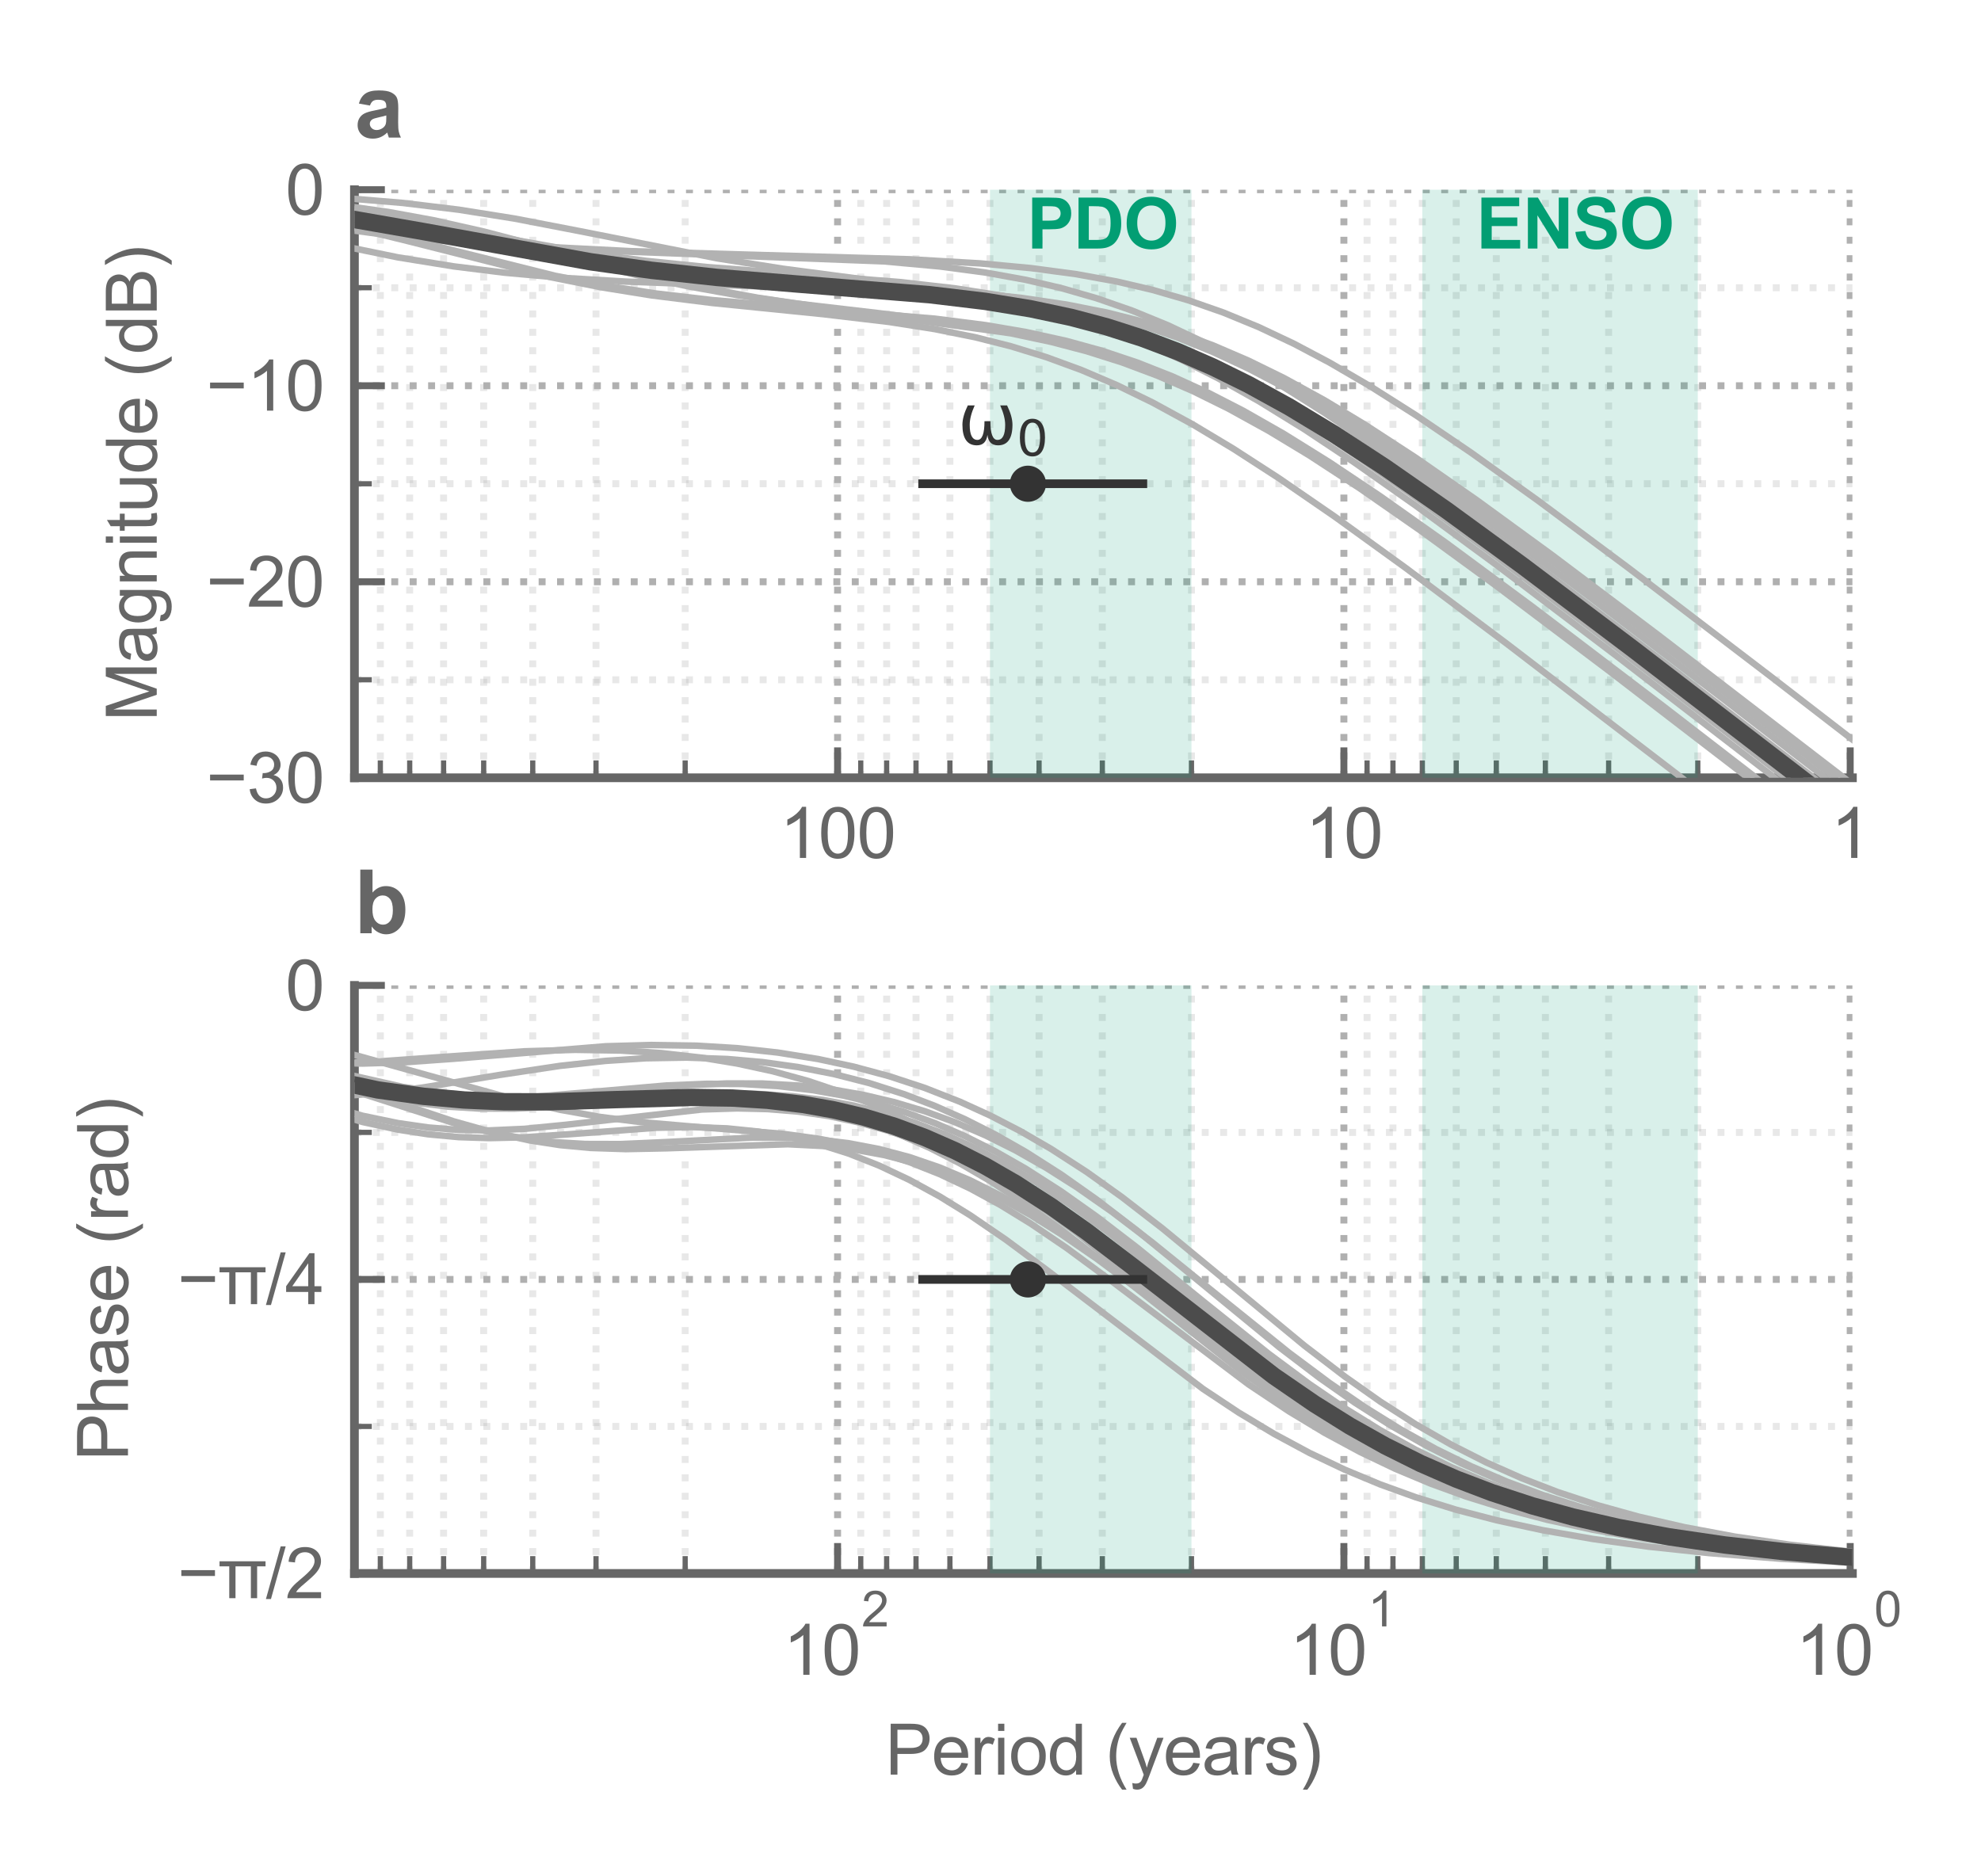 <?xml version="1.0" encoding="utf-8" standalone="no"?>
<!DOCTYPE svg PUBLIC "-//W3C//DTD SVG 1.1//EN"
  "http://www.w3.org/Graphics/SVG/1.1/DTD/svg11.dtd">
<svg xmlns:xlink="http://www.w3.org/1999/xlink" width="228pt" height="216pt" viewBox="0 0 228 216" xmlns="http://www.w3.org/2000/svg" version="1.1">
 <defs>
  <style type="text/css">*{stroke-linejoin: round; stroke-linecap: butt}</style>
 </defs>
 <g id="figure_1">
  <g id="patch_1">
   <path d="M 0 216 
L 228 216 
L 228 0 
L 0 0 
z
" style="fill: #ffffff"/>
  </g>
  <g id="axes_1">
   <g id="patch_2">
    <path d="M 40.794 89.536 
L 213.201 89.536 
L 213.201 21.84 
L 40.794 21.84 
z
" style="fill: #ffffff"/>
   </g>
   <g id="matplotlib.axis_1">
    <g id="xtick_1">
     <g id="line2d_1">
      <path d="M 212.946 89.536 
L 212.946 21.84 
" clip-path="url(#p1fb2780f88)" style="fill: none; stroke-dasharray: 0.8,1.32; stroke-dashoffset: 0; stroke: #b0b0b0; stroke-width: 0.8"/>
     </g>
     <g id="line2d_2">
      <defs>
       <path id="m730808865e" d="M 0 0 
L 0 -3.5 
" style="stroke: #666666; stroke-width: 0.8"/>
      </defs>
      <g>
       <use xlink:href="#m730808865e" x="212.946" y="89.536" style="fill: #666666; stroke: #666666; stroke-width: 0.8"/>
      </g>
     </g>
     <g id="text_1">
      <!-- 1 -->
      <g style="fill: #666666" transform="translate(210.722 98.763) scale(0.08 -0.08)">
       <defs>
        <path id="ArialMT-31" d="M 2384 0 
L 1822 0 
L 1822 3584 
Q 1619 3391 1289 3197 
Q 959 3003 697 2906 
L 697 3450 
Q 1169 3672 1522 3987 
Q 1875 4303 2022 4600 
L 2384 4600 
L 2384 0 
z
" transform="scale(0.016)"/>
       </defs>
       <use xlink:href="#ArialMT-31"/>
      </g>
     </g>
    </g>
    <g id="xtick_2">
     <g id="line2d_3">
      <path d="M 154.673 89.536 
L 154.673 21.84 
" clip-path="url(#p1fb2780f88)" style="fill: none; stroke-dasharray: 0.8,1.32; stroke-dashoffset: 0; stroke: #b0b0b0; stroke-width: 0.8"/>
     </g>
     <g id="line2d_4">
      <g>
       <use xlink:href="#m730808865e" x="154.673" y="89.536" style="fill: #666666; stroke: #666666; stroke-width: 0.8"/>
      </g>
     </g>
     <g id="text_2">
      <!-- 10 -->
      <g style="fill: #666666" transform="translate(150.225 98.763) scale(0.08 -0.08)">
       <defs>
        <path id="ArialMT-30" d="M 266 2259 
Q 266 3072 433 3567 
Q 600 4063 929 4331 
Q 1259 4600 1759 4600 
Q 2128 4600 2406 4451 
Q 2684 4303 2865 4023 
Q 3047 3744 3150 3342 
Q 3253 2941 3253 2259 
Q 3253 1453 3087 958 
Q 2922 463 2592 192 
Q 2263 -78 1759 -78 
Q 1097 -78 719 397 
Q 266 969 266 2259 
z
M 844 2259 
Q 844 1131 1108 757 
Q 1372 384 1759 384 
Q 2147 384 2411 759 
Q 2675 1134 2675 2259 
Q 2675 3391 2411 3762 
Q 2147 4134 1753 4134 
Q 1366 4134 1134 3806 
Q 844 3388 844 2259 
z
" transform="scale(0.016)"/>
       </defs>
       <use xlink:href="#ArialMT-31"/>
       <use xlink:href="#ArialMT-30" x="55.615"/>
      </g>
     </g>
    </g>
    <g id="xtick_3">
     <g id="line2d_5">
      <path d="M 96.4 89.536 
L 96.4 21.84 
" clip-path="url(#p1fb2780f88)" style="fill: none; stroke-dasharray: 0.8,1.32; stroke-dashoffset: 0; stroke: #b0b0b0; stroke-width: 0.8"/>
     </g>
     <g id="line2d_6">
      <g>
       <use xlink:href="#m730808865e" x="96.4" y="89.536" style="fill: #666666; stroke: #666666; stroke-width: 0.8"/>
      </g>
     </g>
     <g id="text_3">
      <!-- 100 -->
      <g style="fill: #666666" transform="translate(89.727 98.763) scale(0.08 -0.08)">
       <use xlink:href="#ArialMT-31"/>
       <use xlink:href="#ArialMT-30" x="55.615"/>
       <use xlink:href="#ArialMT-30" x="111.23"/>
      </g>
     </g>
    </g>
    <g id="xtick_4">
     <g id="line2d_7">
      <path d="M 195.404 89.536 
L 195.404 21.84 
" clip-path="url(#p1fb2780f88)" style="fill: none; stroke-dasharray: 0.8,1.32; stroke-dashoffset: 0; stroke: #b0b0b0; stroke-opacity: 0.3; stroke-width: 0.8"/>
     </g>
     <g id="line2d_8">
      <defs>
       <path id="m10225b04cc" d="M 0 0 
L 0 -2 
" style="stroke: #666666; stroke-width: 0.6"/>
      </defs>
      <g>
       <use xlink:href="#m10225b04cc" x="195.404" y="89.536" style="fill: #666666; stroke: #666666; stroke-width: 0.6"/>
      </g>
     </g>
    </g>
    <g id="xtick_5">
     <g id="line2d_9">
      <path d="M 185.143 89.536 
L 185.143 21.84 
" clip-path="url(#p1fb2780f88)" style="fill: none; stroke-dasharray: 0.8,1.32; stroke-dashoffset: 0; stroke: #b0b0b0; stroke-opacity: 0.3; stroke-width: 0.8"/>
     </g>
     <g id="line2d_10">
      <g>
       <use xlink:href="#m10225b04cc" x="185.143" y="89.536" style="fill: #666666; stroke: #666666; stroke-width: 0.6"/>
      </g>
     </g>
    </g>
    <g id="xtick_6">
     <g id="line2d_11">
      <path d="M 177.862 89.536 
L 177.862 21.84 
" clip-path="url(#p1fb2780f88)" style="fill: none; stroke-dasharray: 0.8,1.32; stroke-dashoffset: 0; stroke: #b0b0b0; stroke-opacity: 0.3; stroke-width: 0.8"/>
     </g>
     <g id="line2d_12">
      <g>
       <use xlink:href="#m10225b04cc" x="177.862" y="89.536" style="fill: #666666; stroke: #666666; stroke-width: 0.6"/>
      </g>
     </g>
    </g>
    <g id="xtick_7">
     <g id="line2d_13">
      <path d="M 172.215 89.536 
L 172.215 21.84 
" clip-path="url(#p1fb2780f88)" style="fill: none; stroke-dasharray: 0.8,1.32; stroke-dashoffset: 0; stroke: #b0b0b0; stroke-opacity: 0.3; stroke-width: 0.8"/>
     </g>
     <g id="line2d_14">
      <g>
       <use xlink:href="#m10225b04cc" x="172.215" y="89.536" style="fill: #666666; stroke: #666666; stroke-width: 0.6"/>
      </g>
     </g>
    </g>
    <g id="xtick_8">
     <g id="line2d_15">
      <path d="M 167.601 89.536 
L 167.601 21.84 
" clip-path="url(#p1fb2780f88)" style="fill: none; stroke-dasharray: 0.8,1.32; stroke-dashoffset: 0; stroke: #b0b0b0; stroke-opacity: 0.3; stroke-width: 0.8"/>
     </g>
     <g id="line2d_16">
      <g>
       <use xlink:href="#m10225b04cc" x="167.601" y="89.536" style="fill: #666666; stroke: #666666; stroke-width: 0.6"/>
      </g>
     </g>
    </g>
    <g id="xtick_9">
     <g id="line2d_17">
      <path d="M 163.7 89.536 
L 163.7 21.84 
" clip-path="url(#p1fb2780f88)" style="fill: none; stroke-dasharray: 0.8,1.32; stroke-dashoffset: 0; stroke: #b0b0b0; stroke-opacity: 0.3; stroke-width: 0.8"/>
     </g>
     <g id="line2d_18">
      <g>
       <use xlink:href="#m10225b04cc" x="163.7" y="89.536" style="fill: #666666; stroke: #666666; stroke-width: 0.6"/>
      </g>
     </g>
    </g>
    <g id="xtick_10">
     <g id="line2d_19">
      <path d="M 160.321 89.536 
L 160.321 21.84 
" clip-path="url(#p1fb2780f88)" style="fill: none; stroke-dasharray: 0.8,1.32; stroke-dashoffset: 0; stroke: #b0b0b0; stroke-opacity: 0.3; stroke-width: 0.8"/>
     </g>
     <g id="line2d_20">
      <g>
       <use xlink:href="#m10225b04cc" x="160.321" y="89.536" style="fill: #666666; stroke: #666666; stroke-width: 0.6"/>
      </g>
     </g>
    </g>
    <g id="xtick_11">
     <g id="line2d_21">
      <path d="M 157.34 89.536 
L 157.34 21.84 
" clip-path="url(#p1fb2780f88)" style="fill: none; stroke-dasharray: 0.8,1.32; stroke-dashoffset: 0; stroke: #b0b0b0; stroke-opacity: 0.3; stroke-width: 0.8"/>
     </g>
     <g id="line2d_22">
      <g>
       <use xlink:href="#m10225b04cc" x="157.34" y="89.536" style="fill: #666666; stroke: #666666; stroke-width: 0.6"/>
      </g>
     </g>
    </g>
    <g id="xtick_12">
     <g id="line2d_23">
      <path d="M 137.131 89.536 
L 137.131 21.84 
" clip-path="url(#p1fb2780f88)" style="fill: none; stroke-dasharray: 0.8,1.32; stroke-dashoffset: 0; stroke: #b0b0b0; stroke-opacity: 0.3; stroke-width: 0.8"/>
     </g>
     <g id="line2d_24">
      <g>
       <use xlink:href="#m10225b04cc" x="137.131" y="89.536" style="fill: #666666; stroke: #666666; stroke-width: 0.6"/>
      </g>
     </g>
    </g>
    <g id="xtick_13">
     <g id="line2d_25">
      <path d="M 126.87 89.536 
L 126.87 21.84 
" clip-path="url(#p1fb2780f88)" style="fill: none; stroke-dasharray: 0.8,1.32; stroke-dashoffset: 0; stroke: #b0b0b0; stroke-opacity: 0.3; stroke-width: 0.8"/>
     </g>
     <g id="line2d_26">
      <g>
       <use xlink:href="#m10225b04cc" x="126.87" y="89.536" style="fill: #666666; stroke: #666666; stroke-width: 0.6"/>
      </g>
     </g>
    </g>
    <g id="xtick_14">
     <g id="line2d_27">
      <path d="M 119.589 89.536 
L 119.589 21.84 
" clip-path="url(#p1fb2780f88)" style="fill: none; stroke-dasharray: 0.8,1.32; stroke-dashoffset: 0; stroke: #b0b0b0; stroke-opacity: 0.3; stroke-width: 0.8"/>
     </g>
     <g id="line2d_28">
      <g>
       <use xlink:href="#m10225b04cc" x="119.589" y="89.536" style="fill: #666666; stroke: #666666; stroke-width: 0.6"/>
      </g>
     </g>
    </g>
    <g id="xtick_15">
     <g id="line2d_29">
      <path d="M 113.942 89.536 
L 113.942 21.84 
" clip-path="url(#p1fb2780f88)" style="fill: none; stroke-dasharray: 0.8,1.32; stroke-dashoffset: 0; stroke: #b0b0b0; stroke-opacity: 0.3; stroke-width: 0.8"/>
     </g>
     <g id="line2d_30">
      <g>
       <use xlink:href="#m10225b04cc" x="113.942" y="89.536" style="fill: #666666; stroke: #666666; stroke-width: 0.6"/>
      </g>
     </g>
    </g>
    <g id="xtick_16">
     <g id="line2d_31">
      <path d="M 109.328 89.536 
L 109.328 21.84 
" clip-path="url(#p1fb2780f88)" style="fill: none; stroke-dasharray: 0.8,1.32; stroke-dashoffset: 0; stroke: #b0b0b0; stroke-opacity: 0.3; stroke-width: 0.8"/>
     </g>
     <g id="line2d_32">
      <g>
       <use xlink:href="#m10225b04cc" x="109.328" y="89.536" style="fill: #666666; stroke: #666666; stroke-width: 0.6"/>
      </g>
     </g>
    </g>
    <g id="xtick_17">
     <g id="line2d_33">
      <path d="M 105.427 89.536 
L 105.427 21.84 
" clip-path="url(#p1fb2780f88)" style="fill: none; stroke-dasharray: 0.8,1.32; stroke-dashoffset: 0; stroke: #b0b0b0; stroke-opacity: 0.3; stroke-width: 0.8"/>
     </g>
     <g id="line2d_34">
      <g>
       <use xlink:href="#m10225b04cc" x="105.427" y="89.536" style="fill: #666666; stroke: #666666; stroke-width: 0.6"/>
      </g>
     </g>
    </g>
    <g id="xtick_18">
     <g id="line2d_35">
      <path d="M 102.047 89.536 
L 102.047 21.84 
" clip-path="url(#p1fb2780f88)" style="fill: none; stroke-dasharray: 0.8,1.32; stroke-dashoffset: 0; stroke: #b0b0b0; stroke-opacity: 0.3; stroke-width: 0.8"/>
     </g>
     <g id="line2d_36">
      <g>
       <use xlink:href="#m10225b04cc" x="102.047" y="89.536" style="fill: #666666; stroke: #666666; stroke-width: 0.6"/>
      </g>
     </g>
    </g>
    <g id="xtick_19">
     <g id="line2d_37">
      <path d="M 99.067 89.536 
L 99.067 21.84 
" clip-path="url(#p1fb2780f88)" style="fill: none; stroke-dasharray: 0.8,1.32; stroke-dashoffset: 0; stroke: #b0b0b0; stroke-opacity: 0.3; stroke-width: 0.8"/>
     </g>
     <g id="line2d_38">
      <g>
       <use xlink:href="#m10225b04cc" x="99.067" y="89.536" style="fill: #666666; stroke: #666666; stroke-width: 0.6"/>
      </g>
     </g>
    </g>
    <g id="xtick_20">
     <g id="line2d_39">
      <path d="M 78.858 89.536 
L 78.858 21.84 
" clip-path="url(#p1fb2780f88)" style="fill: none; stroke-dasharray: 0.8,1.32; stroke-dashoffset: 0; stroke: #b0b0b0; stroke-opacity: 0.3; stroke-width: 0.8"/>
     </g>
     <g id="line2d_40">
      <g>
       <use xlink:href="#m10225b04cc" x="78.858" y="89.536" style="fill: #666666; stroke: #666666; stroke-width: 0.6"/>
      </g>
     </g>
    </g>
    <g id="xtick_21">
     <g id="line2d_41">
      <path d="M 68.597 89.536 
L 68.597 21.84 
" clip-path="url(#p1fb2780f88)" style="fill: none; stroke-dasharray: 0.8,1.32; stroke-dashoffset: 0; stroke: #b0b0b0; stroke-opacity: 0.3; stroke-width: 0.8"/>
     </g>
     <g id="line2d_42">
      <g>
       <use xlink:href="#m10225b04cc" x="68.597" y="89.536" style="fill: #666666; stroke: #666666; stroke-width: 0.6"/>
      </g>
     </g>
    </g>
    <g id="xtick_22">
     <g id="line2d_43">
      <path d="M 61.316 89.536 
L 61.316 21.84 
" clip-path="url(#p1fb2780f88)" style="fill: none; stroke-dasharray: 0.8,1.32; stroke-dashoffset: 0; stroke: #b0b0b0; stroke-opacity: 0.3; stroke-width: 0.8"/>
     </g>
     <g id="line2d_44">
      <g>
       <use xlink:href="#m10225b04cc" x="61.316" y="89.536" style="fill: #666666; stroke: #666666; stroke-width: 0.6"/>
      </g>
     </g>
    </g>
    <g id="xtick_23">
     <g id="line2d_45">
      <path d="M 55.669 89.536 
L 55.669 21.84 
" clip-path="url(#p1fb2780f88)" style="fill: none; stroke-dasharray: 0.8,1.32; stroke-dashoffset: 0; stroke: #b0b0b0; stroke-opacity: 0.3; stroke-width: 0.8"/>
     </g>
     <g id="line2d_46">
      <g>
       <use xlink:href="#m10225b04cc" x="55.669" y="89.536" style="fill: #666666; stroke: #666666; stroke-width: 0.6"/>
      </g>
     </g>
    </g>
    <g id="xtick_24">
     <g id="line2d_47">
      <path d="M 51.055 89.536 
L 51.055 21.84 
" clip-path="url(#p1fb2780f88)" style="fill: none; stroke-dasharray: 0.8,1.32; stroke-dashoffset: 0; stroke: #b0b0b0; stroke-opacity: 0.3; stroke-width: 0.8"/>
     </g>
     <g id="line2d_48">
      <g>
       <use xlink:href="#m10225b04cc" x="51.055" y="89.536" style="fill: #666666; stroke: #666666; stroke-width: 0.6"/>
      </g>
     </g>
    </g>
    <g id="xtick_25">
     <g id="line2d_49">
      <path d="M 47.154 89.536 
L 47.154 21.84 
" clip-path="url(#p1fb2780f88)" style="fill: none; stroke-dasharray: 0.8,1.32; stroke-dashoffset: 0; stroke: #b0b0b0; stroke-opacity: 0.3; stroke-width: 0.8"/>
     </g>
     <g id="line2d_50">
      <g>
       <use xlink:href="#m10225b04cc" x="47.154" y="89.536" style="fill: #666666; stroke: #666666; stroke-width: 0.6"/>
      </g>
     </g>
    </g>
    <g id="xtick_26">
     <g id="line2d_51">
      <path d="M 43.774 89.536 
L 43.774 21.84 
" clip-path="url(#p1fb2780f88)" style="fill: none; stroke-dasharray: 0.8,1.32; stroke-dashoffset: 0; stroke: #b0b0b0; stroke-opacity: 0.3; stroke-width: 0.8"/>
     </g>
     <g id="line2d_52">
      <g>
       <use xlink:href="#m10225b04cc" x="43.774" y="89.536" style="fill: #666666; stroke: #666666; stroke-width: 0.6"/>
      </g>
     </g>
    </g>
    <g id="xtick_27">
     <g id="line2d_53">
      <path d="M 40.794 89.536 
L 40.794 21.84 
" clip-path="url(#p1fb2780f88)" style="fill: none; stroke-dasharray: 0.8,1.32; stroke-dashoffset: 0; stroke: #b0b0b0; stroke-opacity: 0.3; stroke-width: 0.8"/>
     </g>
     <g id="line2d_54">
      <g>
       <use xlink:href="#m10225b04cc" x="40.794" y="89.536" style="fill: #666666; stroke: #666666; stroke-width: 0.6"/>
      </g>
     </g>
    </g>
   </g>
   <g id="matplotlib.axis_2">
    <g id="ytick_1">
     <g id="line2d_55">
      <path d="M 40.794 89.536 
L 213.201 89.536 
" clip-path="url(#p1fb2780f88)" style="fill: none; stroke-dasharray: 0.8,1.32; stroke-dashoffset: 0; stroke: #b0b0b0; stroke-width: 0.8"/>
     </g>
     <g id="line2d_56">
      <defs>
       <path id="mc3ff78991f" d="M 0 0 
L 3.5 0 
" style="stroke: #666666; stroke-width: 0.8"/>
      </defs>
      <g>
       <use xlink:href="#mc3ff78991f" x="40.794" y="89.536" style="fill: #666666; stroke: #666666; stroke-width: 0.8"/>
      </g>
     </g>
     <g id="text_4">
      <!-- −30 -->
      <g style="fill: #666666" transform="translate(23.724 92.399) scale(0.08 -0.08)">
       <defs>
        <path id="ArialMT-2212" d="M 3381 1997 
L 356 1997 
L 356 2522 
L 3381 2522 
L 3381 1997 
z
" transform="scale(0.016)"/>
        <path id="ArialMT-33" d="M 269 1209 
L 831 1284 
Q 928 806 1161 595 
Q 1394 384 1728 384 
Q 2125 384 2398 659 
Q 2672 934 2672 1341 
Q 2672 1728 2419 1979 
Q 2166 2231 1775 2231 
Q 1616 2231 1378 2169 
L 1441 2663 
Q 1497 2656 1531 2656 
Q 1891 2656 2178 2843 
Q 2466 3031 2466 3422 
Q 2466 3731 2256 3934 
Q 2047 4138 1716 4138 
Q 1388 4138 1169 3931 
Q 950 3725 888 3313 
L 325 3413 
Q 428 3978 793 4289 
Q 1159 4600 1703 4600 
Q 2078 4600 2393 4439 
Q 2709 4278 2876 4000 
Q 3044 3722 3044 3409 
Q 3044 3113 2884 2869 
Q 2725 2625 2413 2481 
Q 2819 2388 3044 2092 
Q 3269 1797 3269 1353 
Q 3269 753 2831 336 
Q 2394 -81 1725 -81 
Q 1122 -81 723 278 
Q 325 638 269 1209 
z
" transform="scale(0.016)"/>
       </defs>
       <use xlink:href="#ArialMT-2212"/>
       <use xlink:href="#ArialMT-33" x="58.398"/>
       <use xlink:href="#ArialMT-30" x="114.014"/>
      </g>
     </g>
    </g>
    <g id="ytick_2">
     <g id="line2d_57">
      <path d="M 40.794 66.971 
L 213.201 66.971 
" clip-path="url(#p1fb2780f88)" style="fill: none; stroke-dasharray: 0.8,1.32; stroke-dashoffset: 0; stroke: #b0b0b0; stroke-width: 0.8"/>
     </g>
     <g id="line2d_58">
      <g>
       <use xlink:href="#mc3ff78991f" x="40.794" y="66.971" style="fill: #666666; stroke: #666666; stroke-width: 0.8"/>
      </g>
     </g>
     <g id="text_5">
      <!-- −20 -->
      <g style="fill: #666666" transform="translate(23.724 69.834) scale(0.08 -0.08)">
       <defs>
        <path id="ArialMT-32" d="M 3222 541 
L 3222 0 
L 194 0 
Q 188 203 259 391 
Q 375 700 629 1000 
Q 884 1300 1366 1694 
Q 2113 2306 2375 2664 
Q 2638 3022 2638 3341 
Q 2638 3675 2398 3904 
Q 2159 4134 1775 4134 
Q 1369 4134 1125 3890 
Q 881 3647 878 3216 
L 300 3275 
Q 359 3922 746 4261 
Q 1134 4600 1788 4600 
Q 2447 4600 2831 4234 
Q 3216 3869 3216 3328 
Q 3216 3053 3103 2787 
Q 2991 2522 2730 2228 
Q 2469 1934 1863 1422 
Q 1356 997 1212 845 
Q 1069 694 975 541 
L 3222 541 
z
" transform="scale(0.016)"/>
       </defs>
       <use xlink:href="#ArialMT-2212"/>
       <use xlink:href="#ArialMT-32" x="58.398"/>
       <use xlink:href="#ArialMT-30" x="114.014"/>
      </g>
     </g>
    </g>
    <g id="ytick_3">
     <g id="line2d_59">
      <path d="M 40.794 44.405 
L 213.201 44.405 
" clip-path="url(#p1fb2780f88)" style="fill: none; stroke-dasharray: 0.8,1.32; stroke-dashoffset: 0; stroke: #b0b0b0; stroke-width: 0.8"/>
     </g>
     <g id="line2d_60">
      <g>
       <use xlink:href="#mc3ff78991f" x="40.794" y="44.405" style="fill: #666666; stroke: #666666; stroke-width: 0.8"/>
      </g>
     </g>
     <g id="text_6">
      <!-- −10 -->
      <g style="fill: #666666" transform="translate(23.724 47.269) scale(0.08 -0.08)">
       <use xlink:href="#ArialMT-2212"/>
       <use xlink:href="#ArialMT-31" x="58.398"/>
       <use xlink:href="#ArialMT-30" x="114.014"/>
      </g>
     </g>
    </g>
    <g id="ytick_4">
     <g id="line2d_61">
      <path d="M 40.794 21.84 
L 213.201 21.84 
" clip-path="url(#p1fb2780f88)" style="fill: none; stroke-dasharray: 0.8,1.32; stroke-dashoffset: 0; stroke: #b0b0b0; stroke-width: 0.8"/>
     </g>
     <g id="line2d_62">
      <g>
       <use xlink:href="#mc3ff78991f" x="40.794" y="21.84" style="fill: #666666; stroke: #666666; stroke-width: 0.8"/>
      </g>
     </g>
     <g id="text_7">
      <!-- 0 -->
      <g style="fill: #666666" transform="translate(32.845 24.703) scale(0.08 -0.08)">
       <use xlink:href="#ArialMT-30"/>
      </g>
     </g>
    </g>
    <g id="ytick_5">
     <g id="line2d_63">
      <path d="M 40.794 78.254 
L 213.201 78.254 
" clip-path="url(#p1fb2780f88)" style="fill: none; stroke-dasharray: 0.8,1.32; stroke-dashoffset: 0; stroke: #b0b0b0; stroke-opacity: 0.3; stroke-width: 0.8"/>
     </g>
     <g id="line2d_64">
      <defs>
       <path id="m64ef4db246" d="M 0 0 
L 2 0 
" style="stroke: #666666; stroke-width: 0.6"/>
      </defs>
      <g>
       <use xlink:href="#m64ef4db246" x="40.794" y="78.254" style="fill: #666666; stroke: #666666; stroke-width: 0.6"/>
      </g>
     </g>
    </g>
    <g id="ytick_6">
     <g id="line2d_65">
      <path d="M 40.794 55.688 
L 213.201 55.688 
" clip-path="url(#p1fb2780f88)" style="fill: none; stroke-dasharray: 0.8,1.32; stroke-dashoffset: 0; stroke: #b0b0b0; stroke-opacity: 0.3; stroke-width: 0.8"/>
     </g>
     <g id="line2d_66">
      <g>
       <use xlink:href="#m64ef4db246" x="40.794" y="55.688" style="fill: #666666; stroke: #666666; stroke-width: 0.6"/>
      </g>
     </g>
    </g>
    <g id="ytick_7">
     <g id="line2d_67">
      <path d="M 40.794 33.123 
L 213.201 33.123 
" clip-path="url(#p1fb2780f88)" style="fill: none; stroke-dasharray: 0.8,1.32; stroke-dashoffset: 0; stroke: #b0b0b0; stroke-opacity: 0.3; stroke-width: 0.8"/>
     </g>
     <g id="line2d_68">
      <g>
       <use xlink:href="#m64ef4db246" x="40.794" y="33.123" style="fill: #666666; stroke: #666666; stroke-width: 0.6"/>
      </g>
     </g>
    </g>
    <g id="text_8">
     <!-- Magnitude (dB) -->
     <g style="fill: #666666" transform="translate(18.04 83.034) rotate(-90) scale(0.08 -0.08)">
      <defs>
       <path id="ArialMT-4d" d="M 475 0 
L 475 4581 
L 1388 4581 
L 2472 1338 
Q 2622 884 2691 659 
Q 2769 909 2934 1394 
L 4031 4581 
L 4847 4581 
L 4847 0 
L 4263 0 
L 4263 3834 
L 2931 0 
L 2384 0 
L 1059 3900 
L 1059 0 
L 475 0 
z
" transform="scale(0.016)"/>
       <path id="ArialMT-61" d="M 2588 409 
Q 2275 144 1986 34 
Q 1697 -75 1366 -75 
Q 819 -75 525 192 
Q 231 459 231 875 
Q 231 1119 342 1320 
Q 453 1522 633 1644 
Q 813 1766 1038 1828 
Q 1203 1872 1538 1913 
Q 2219 1994 2541 2106 
Q 2544 2222 2544 2253 
Q 2544 2597 2384 2738 
Q 2169 2928 1744 2928 
Q 1347 2928 1158 2789 
Q 969 2650 878 2297 
L 328 2372 
Q 403 2725 575 2942 
Q 747 3159 1072 3276 
Q 1397 3394 1825 3394 
Q 2250 3394 2515 3294 
Q 2781 3194 2906 3042 
Q 3031 2891 3081 2659 
Q 3109 2516 3109 2141 
L 3109 1391 
Q 3109 606 3145 398 
Q 3181 191 3288 0 
L 2700 0 
Q 2613 175 2588 409 
z
M 2541 1666 
Q 2234 1541 1622 1453 
Q 1275 1403 1131 1340 
Q 988 1278 909 1158 
Q 831 1038 831 891 
Q 831 666 1001 516 
Q 1172 366 1500 366 
Q 1825 366 2078 508 
Q 2331 650 2450 897 
Q 2541 1088 2541 1459 
L 2541 1666 
z
" transform="scale(0.016)"/>
       <path id="ArialMT-67" d="M 319 -275 
L 866 -356 
Q 900 -609 1056 -725 
Q 1266 -881 1628 -881 
Q 2019 -881 2231 -725 
Q 2444 -569 2519 -288 
Q 2563 -116 2559 434 
Q 2191 0 1641 0 
Q 956 0 581 494 
Q 206 988 206 1678 
Q 206 2153 378 2554 
Q 550 2956 876 3175 
Q 1203 3394 1644 3394 
Q 2231 3394 2613 2919 
L 2613 3319 
L 3131 3319 
L 3131 450 
Q 3131 -325 2973 -648 
Q 2816 -972 2473 -1159 
Q 2131 -1347 1631 -1347 
Q 1038 -1347 672 -1080 
Q 306 -813 319 -275 
z
M 784 1719 
Q 784 1066 1043 766 
Q 1303 466 1694 466 
Q 2081 466 2343 764 
Q 2606 1063 2606 1700 
Q 2606 2309 2336 2618 
Q 2066 2928 1684 2928 
Q 1309 2928 1046 2623 
Q 784 2319 784 1719 
z
" transform="scale(0.016)"/>
       <path id="ArialMT-6e" d="M 422 0 
L 422 3319 
L 928 3319 
L 928 2847 
Q 1294 3394 1984 3394 
Q 2284 3394 2536 3286 
Q 2788 3178 2913 3003 
Q 3038 2828 3088 2588 
Q 3119 2431 3119 2041 
L 3119 0 
L 2556 0 
L 2556 2019 
Q 2556 2363 2490 2533 
Q 2425 2703 2258 2804 
Q 2091 2906 1866 2906 
Q 1506 2906 1245 2678 
Q 984 2450 984 1813 
L 984 0 
L 422 0 
z
" transform="scale(0.016)"/>
       <path id="ArialMT-69" d="M 425 3934 
L 425 4581 
L 988 4581 
L 988 3934 
L 425 3934 
z
M 425 0 
L 425 3319 
L 988 3319 
L 988 0 
L 425 0 
z
" transform="scale(0.016)"/>
       <path id="ArialMT-74" d="M 1650 503 
L 1731 6 
Q 1494 -44 1306 -44 
Q 1000 -44 831 53 
Q 663 150 594 308 
Q 525 466 525 972 
L 525 2881 
L 113 2881 
L 113 3319 
L 525 3319 
L 525 4141 
L 1084 4478 
L 1084 3319 
L 1650 3319 
L 1650 2881 
L 1084 2881 
L 1084 941 
Q 1084 700 1114 631 
Q 1144 563 1211 522 
Q 1278 481 1403 481 
Q 1497 481 1650 503 
z
" transform="scale(0.016)"/>
       <path id="ArialMT-75" d="M 2597 0 
L 2597 488 
Q 2209 -75 1544 -75 
Q 1250 -75 995 37 
Q 741 150 617 320 
Q 494 491 444 738 
Q 409 903 409 1263 
L 409 3319 
L 972 3319 
L 972 1478 
Q 972 1038 1006 884 
Q 1059 663 1231 536 
Q 1403 409 1656 409 
Q 1909 409 2131 539 
Q 2353 669 2445 892 
Q 2538 1116 2538 1541 
L 2538 3319 
L 3100 3319 
L 3100 0 
L 2597 0 
z
" transform="scale(0.016)"/>
       <path id="ArialMT-64" d="M 2575 0 
L 2575 419 
Q 2259 -75 1647 -75 
Q 1250 -75 917 144 
Q 584 363 401 755 
Q 219 1147 219 1656 
Q 219 2153 384 2558 
Q 550 2963 881 3178 
Q 1213 3394 1622 3394 
Q 1922 3394 2156 3267 
Q 2391 3141 2538 2938 
L 2538 4581 
L 3097 4581 
L 3097 0 
L 2575 0 
z
M 797 1656 
Q 797 1019 1065 703 
Q 1334 388 1700 388 
Q 2069 388 2326 689 
Q 2584 991 2584 1609 
Q 2584 2291 2321 2609 
Q 2059 2928 1675 2928 
Q 1300 2928 1048 2622 
Q 797 2316 797 1656 
z
" transform="scale(0.016)"/>
       <path id="ArialMT-65" d="M 2694 1069 
L 3275 997 
Q 3138 488 2766 206 
Q 2394 -75 1816 -75 
Q 1088 -75 661 373 
Q 234 822 234 1631 
Q 234 2469 665 2931 
Q 1097 3394 1784 3394 
Q 2450 3394 2872 2941 
Q 3294 2488 3294 1666 
Q 3294 1616 3291 1516 
L 816 1516 
Q 847 969 1125 678 
Q 1403 388 1819 388 
Q 2128 388 2347 550 
Q 2566 713 2694 1069 
z
M 847 1978 
L 2700 1978 
Q 2663 2397 2488 2606 
Q 2219 2931 1791 2931 
Q 1403 2931 1139 2672 
Q 875 2413 847 1978 
z
" transform="scale(0.016)"/>
       <path id="ArialMT-20" transform="scale(0.016)"/>
       <path id="ArialMT-28" d="M 1497 -1347 
Q 1031 -759 709 28 
Q 388 816 388 1659 
Q 388 2403 628 3084 
Q 909 3875 1497 4659 
L 1900 4659 
Q 1522 4009 1400 3731 
Q 1209 3300 1100 2831 
Q 966 2247 966 1656 
Q 966 153 1900 -1347 
L 1497 -1347 
z
" transform="scale(0.016)"/>
       <path id="ArialMT-42" d="M 469 0 
L 469 4581 
L 2188 4581 
Q 2713 4581 3030 4442 
Q 3347 4303 3526 4014 
Q 3706 3725 3706 3409 
Q 3706 3116 3547 2856 
Q 3388 2597 3066 2438 
Q 3481 2316 3704 2022 
Q 3928 1728 3928 1328 
Q 3928 1006 3792 729 
Q 3656 453 3456 303 
Q 3256 153 2954 76 
Q 2653 0 2216 0 
L 469 0 
z
M 1075 2656 
L 2066 2656 
Q 2469 2656 2644 2709 
Q 2875 2778 2992 2937 
Q 3109 3097 3109 3338 
Q 3109 3566 3000 3739 
Q 2891 3913 2687 3977 
Q 2484 4041 1991 4041 
L 1075 4041 
L 1075 2656 
z
M 1075 541 
L 2216 541 
Q 2509 541 2628 563 
Q 2838 600 2978 687 
Q 3119 775 3209 942 
Q 3300 1109 3300 1328 
Q 3300 1584 3169 1773 
Q 3038 1963 2805 2039 
Q 2572 2116 2134 2116 
L 1075 2116 
L 1075 541 
z
" transform="scale(0.016)"/>
       <path id="ArialMT-29" d="M 791 -1347 
L 388 -1347 
Q 1322 153 1322 1656 
Q 1322 2244 1188 2822 
Q 1081 3291 891 3722 
Q 769 4003 388 4659 
L 791 4659 
Q 1378 3875 1659 3084 
Q 1900 2403 1900 1659 
Q 1900 816 1576 28 
Q 1253 -759 791 -1347 
z
" transform="scale(0.016)"/>
      </defs>
      <use xlink:href="#ArialMT-4d"/>
      <use xlink:href="#ArialMT-61" x="83.301"/>
      <use xlink:href="#ArialMT-67" x="138.916"/>
      <use xlink:href="#ArialMT-6e" x="194.531"/>
      <use xlink:href="#ArialMT-69" x="250.146"/>
      <use xlink:href="#ArialMT-74" x="272.363"/>
      <use xlink:href="#ArialMT-75" x="300.146"/>
      <use xlink:href="#ArialMT-64" x="355.762"/>
      <use xlink:href="#ArialMT-65" x="411.377"/>
      <use xlink:href="#ArialMT-20" x="466.992"/>
      <use xlink:href="#ArialMT-28" x="494.775"/>
      <use xlink:href="#ArialMT-64" x="528.076"/>
      <use xlink:href="#ArialMT-42" x="583.691"/>
      <use xlink:href="#ArialMT-29" x="650.391"/>
     </g>
    </g>
   </g>
   <g id="patch_3">
    <path d="M 40.794 89.536 
L 40.794 21.84 
" style="fill: none; stroke: #666666; stroke-linejoin: miter; stroke-linecap: square"/>
   </g>
   <g id="patch_4">
    <path d="M 40.794 89.536 
L 213.201 89.536 
" style="fill: none; stroke: #666666; stroke-linejoin: miter; stroke-linecap: square"/>
   </g>
   <g id="text_9">
    <!-- a -->
    <g style="fill: #666666" transform="translate(40.794 15.84) scale(0.1 -0.1)">
     <defs>
      <path id="Arial-BoldMT-61" d="M 1116 2306 
L 319 2450 
Q 453 2931 781 3162 
Q 1109 3394 1756 3394 
Q 2344 3394 2631 3255 
Q 2919 3116 3036 2902 
Q 3153 2688 3153 2116 
L 3144 1091 
Q 3144 653 3186 445 
Q 3228 238 3344 0 
L 2475 0 
Q 2441 88 2391 259 
Q 2369 338 2359 363 
Q 2134 144 1878 34 
Q 1622 -75 1331 -75 
Q 819 -75 523 203 
Q 228 481 228 906 
Q 228 1188 362 1408 
Q 497 1628 739 1745 
Q 981 1863 1438 1950 
Q 2053 2066 2291 2166 
L 2291 2253 
Q 2291 2506 2166 2614 
Q 2041 2722 1694 2722 
Q 1459 2722 1328 2630 
Q 1197 2538 1116 2306 
z
M 2291 1594 
Q 2122 1538 1756 1459 
Q 1391 1381 1278 1306 
Q 1106 1184 1106 997 
Q 1106 813 1243 678 
Q 1381 544 1594 544 
Q 1831 544 2047 700 
Q 2206 819 2256 991 
Q 2291 1103 2291 1419 
L 2291 1594 
z
" transform="scale(0.016)"/>
     </defs>
     <use xlink:href="#Arial-BoldMT-61"/>
    </g>
   </g>
   <g id="patch_5">
    <path d="M 195.404 89.536 
L 195.404 21.84 
L 163.7 21.84 
L 163.7 89.536 
z
" clip-path="url(#p1fb2780f88)" style="fill: #029e73; opacity: 0.15"/>
   </g>
   <g id="patch_6">
    <path d="M 137.131 89.536 
L 137.131 21.84 
L 113.942 21.84 
L 113.942 89.536 
z
" clip-path="url(#p1fb2780f88)" style="fill: #029e73; opacity: 0.15"/>
   </g>
   <g id="line2d_69">
    <path d="M 131.533 55.688 
L 106.192 55.688 
" clip-path="url(#p1fb2780f88)" style="fill: none; stroke: #333333; stroke-linecap: square"/>
   </g>
   <g id="PathCollection_1">
    <defs>
     <path id="m28426f281d" d="M 0 1.581 
C 0.419 1.581 0.822 1.415 1.118 1.118 
C 1.415 0.822 1.581 0.419 1.581 0 
C 1.581 -0.419 1.415 -0.822 1.118 -1.118 
C 0.822 -1.415 0.419 -1.581 0 -1.581 
C -0.419 -1.581 -0.822 -1.415 -1.118 -1.118 
C -1.415 -0.822 -1.581 -0.419 -1.581 0 
C -1.581 0.419 -1.415 0.822 -1.118 1.118 
C -0.822 1.415 -0.419 1.581 0 1.581 
z
" style="stroke: #333333"/>
    </defs>
    <g clip-path="url(#p1fb2780f88)">
     <use xlink:href="#m28426f281d" x="118.309" y="55.688" style="fill: #333333; stroke: #333333"/>
    </g>
   </g>
   <g id="line2d_70">
    <path d="M -1 22.163 
L 8.514 22.493 
L 16.672 22.99 
L 23.665 23.63 
L 31.24 24.556 
L 56.298 27.868 
L 63.873 28.47 
L 72.614 28.914 
L 84.852 29.278 
L 104.664 29.846 
L 112.823 30.322 
L 118.65 30.864 
L 123.895 31.566 
L 128.556 32.415 
L 132.636 33.37 
L 136.715 34.551 
L 140.794 35.977 
L 144.873 37.656 
L 148.952 39.584 
L 153.031 41.743 
L 157.693 44.461 
L 162.938 47.784 
L 169.348 52.135 
L 176.923 57.561 
L 187.412 65.369 
L 203.729 77.824 
L 229 97.335 
L 229 97.335 
" clip-path="url(#p1fb2780f88)" style="fill: none; stroke: #b2b2b2; stroke-width: 0.75; stroke-linecap: square"/>
   </g>
   <g id="line2d_71">
    <path d="M -1 22.006 
L 11.428 22.272 
L 20.169 22.668 
L 27.161 23.2 
L 33.571 23.921 
L 39.399 24.804 
L 45.809 26.012 
L 55.715 28.161 
L 63.873 29.852 
L 70.283 30.949 
L 76.693 31.799 
L 83.686 32.481 
L 93.01 33.139 
L 107.578 34.152 
L 113.988 34.831 
L 119.233 35.606 
L 123.895 36.522 
L 127.974 37.539 
L 132.053 38.783 
L 136.132 40.274 
L 140.211 42.017 
L 144.29 44.003 
L 148.952 46.548 
L 153.614 49.346 
L 158.858 52.741 
L 165.268 57.156 
L 173.427 63.058 
L 185.081 71.797 
L 204.311 86.539 
L 229 105.623 
L 229 105.623 
" clip-path="url(#p1fb2780f88)" style="fill: none; stroke: #b2b2b2; stroke-width: 0.75; stroke-linecap: square"/>
   </g>
   <g id="line2d_72">
    <path d="M -1 22.069 
L 9.679 22.358 
L 17.838 22.791 
L 24.248 23.34 
L 30.075 24.06 
L 35.32 24.919 
L 41.147 26.115 
L 47.557 27.669 
L 63.873 31.744 
L 69.701 32.888 
L 75.528 33.791 
L 81.938 34.541 
L 90.096 35.247 
L 107.578 36.683 
L 113.405 37.425 
L 118.067 38.218 
L 122.729 39.245 
L 126.808 40.371 
L 130.887 41.734 
L 134.966 43.346 
L 139.046 45.208 
L 143.125 47.305 
L 147.787 49.962 
L 153.031 53.228 
L 158.858 57.127 
L 166.434 62.493 
L 176.34 69.819 
L 191.491 81.343 
L 222.959 105.63 
L 229 110.305 
L 229 110.305 
" clip-path="url(#p1fb2780f88)" style="fill: none; stroke: #b2b2b2; stroke-width: 0.75; stroke-linecap: square"/>
   </g>
   <g id="line2d_73">
    <path d="M -1 22.084 
L 9.679 22.392 
L 17.255 22.809 
L 23.665 23.369 
L 29.492 24.1 
L 34.737 24.973 
L 40.564 26.186 
L 46.974 27.76 
L 63.291 31.89 
L 69.118 33.059 
L 74.945 33.998 
L 81.938 34.874 
L 94.758 36.168 
L 102.334 37.063 
L 107.578 37.884 
L 112.24 38.825 
L 116.319 39.855 
L 120.398 41.107 
L 124.477 42.601 
L 128.556 44.343 
L 132.636 46.328 
L 137.297 48.87 
L 141.959 51.666 
L 147.204 55.058 
L 153.614 59.47 
L 161.772 65.369 
L 173.427 74.107 
L 192.657 88.848 
L 229 116.954 
L 229 116.954 
" clip-path="url(#p1fb2780f88)" style="fill: none; stroke: #b2b2b2; stroke-width: 0.75; stroke-linecap: square"/>
   </g>
   <g id="line2d_74">
    <path d="M -1 21.883 
L 20.169 22.062 
L 31.24 22.356 
L 39.399 22.779 
L 46.391 23.365 
L 52.801 24.14 
L 59.212 25.16 
L 66.787 26.621 
L 82.521 29.735 
L 90.096 30.934 
L 100.585 32.316 
L 109.909 33.619 
L 115.154 34.558 
L 119.815 35.603 
L 123.895 36.725 
L 127.974 38.071 
L 132.053 39.657 
L 136.132 41.488 
L 140.211 43.555 
L 144.873 46.178 
L 150.117 49.412 
L 155.945 53.284 
L 162.938 58.205 
L 172.261 65.061 
L 186.247 75.661 
L 213.052 96.319 
L 229 108.66 
L 229 108.66 
" clip-path="url(#p1fb2780f88)" style="fill: none; stroke: #b2b2b2; stroke-width: 0.75; stroke-linecap: square"/>
   </g>
   <g id="line2d_75">
    <path d="M -1 21.969 
L 12.593 22.209 
L 21.917 22.578 
L 29.492 23.1 
L 35.902 23.76 
L 42.312 24.647 
L 49.305 25.844 
L 67.952 29.182 
L 74.363 30.033 
L 81.355 30.743 
L 91.262 31.503 
L 103.499 32.463 
L 109.909 33.192 
L 115.154 34.014 
L 119.815 34.978 
L 123.895 36.041 
L 127.974 37.336 
L 132.053 38.878 
L 136.132 40.671 
L 140.211 42.705 
L 144.873 45.297 
L 150.117 48.505 
L 155.945 52.355 
L 162.938 57.26 
L 172.261 64.102 
L 185.664 74.248 
L 211.304 93.996 
L 229 107.688 
L 229 107.688 
" clip-path="url(#p1fb2780f88)" style="fill: none; stroke: #b2b2b2; stroke-width: 0.75; stroke-linecap: square"/>
   </g>
   <g id="line2d_76">
    <path d="M -1 22.315 
L 7.348 22.705 
L 14.924 23.271 
L 21.917 24.008 
L 30.658 25.171 
L 45.226 27.149 
L 52.801 27.914 
L 60.377 28.45 
L 69.701 28.872 
L 101.751 30.089 
L 108.161 30.673 
L 113.405 31.372 
L 118.067 32.216 
L 122.146 33.165 
L 126.226 34.339 
L 130.305 35.758 
L 134.384 37.43 
L 138.463 39.35 
L 142.542 41.502 
L 147.204 44.214 
L 152.448 47.531 
L 158.858 51.877 
L 166.434 57.299 
L 176.923 65.104 
L 193.24 77.557 
L 229 105.186 
L 229 105.186 
" clip-path="url(#p1fb2780f88)" style="fill: none; stroke: #b2b2b2; stroke-width: 0.75; stroke-linecap: square"/>
   </g>
   <g id="line2d_77">
    <path d="M -1 21.939 
L 14.341 22.168 
L 23.665 22.506 
L 31.24 23 
L 37.65 23.655 
L 42.895 24.399 
L 48.14 25.354 
L 53.967 26.657 
L 61.542 28.619 
L 73.197 31.653 
L 79.024 32.929 
L 84.852 33.977 
L 91.262 34.898 
L 101.168 36.055 
L 110.492 37.214 
L 116.319 38.172 
L 120.981 39.159 
L 125.06 40.229 
L 129.139 41.521 
L 133.218 43.056 
L 137.297 44.837 
L 141.377 46.858 
L 146.038 49.436 
L 151.283 52.63 
L 157.11 56.467 
L 164.103 61.361 
L 172.844 67.761 
L 185.664 77.446 
L 208.973 95.379 
L 229 110.871 
L 229 110.871 
" clip-path="url(#p1fb2780f88)" style="fill: none; stroke: #b2b2b2; stroke-width: 0.75; stroke-linecap: square"/>
   </g>
   <g id="line2d_78">
    <path d="M -1 21.926 
L 14.924 22.138 
L 24.83 22.474 
L 32.406 22.947 
L 38.816 23.577 
L 44.643 24.392 
L 49.888 25.351 
L 55.715 26.663 
L 62.708 28.491 
L 75.528 31.899 
L 81.355 33.198 
L 87.183 34.27 
L 93.593 35.223 
L 116.319 38.366 
L 120.981 39.358 
L 125.06 40.428 
L 129.139 41.718 
L 133.218 43.248 
L 137.297 45.023 
L 141.377 47.038 
L 146.038 49.61 
L 150.7 52.429 
L 156.528 56.234 
L 163.52 61.1 
L 172.261 67.48 
L 185.081 77.151 
L 207.808 94.627 
L 229 111.019 
L 229 111.019 
" clip-path="url(#p1fb2780f88)" style="fill: none; stroke: #b2b2b2; stroke-width: 0.75; stroke-linecap: square"/>
   </g>
   <g id="line2d_79">
    <path d="M -1 22.004 
L 11.428 22.267 
L 20.169 22.657 
L 27.161 23.18 
L 33.571 23.886 
L 39.399 24.744 
L 45.809 25.91 
L 68.535 30.298 
L 74.945 31.135 
L 81.938 31.799 
L 90.679 32.378 
L 111.075 33.613 
L 117.485 34.283 
L 122.729 35.059 
L 127.391 35.982 
L 131.47 37.008 
L 135.549 38.264 
L 139.628 39.768 
L 143.707 41.524 
L 147.787 43.524 
L 152.448 46.083 
L 157.11 48.893 
L 162.938 52.689 
L 169.93 57.55 
L 178.671 63.925 
L 190.909 73.149 
L 213.052 90.168 
L 229 102.499 
L 229 102.499 
" clip-path="url(#p1fb2780f88)" style="fill: none; stroke: #b2b2b2; stroke-width: 0.75; stroke-linecap: square"/>
   </g>
   <g id="line2d_80">
    <path d="M -1 22.489 
L 6.183 22.931 
L 12.593 23.532 
L 18.42 24.289 
L 24.248 25.256 
L 31.823 26.766 
L 45.809 29.628 
L 52.219 30.665 
L 58.046 31.389 
L 64.456 31.964 
L 72.032 32.417 
L 82.521 32.803 
L 104.082 33.536 
L 111.657 34.051 
L 117.485 34.668 
L 122.729 35.459 
L 127.391 36.407 
L 131.47 37.462 
L 135.549 38.753 
L 139.628 40.294 
L 143.707 42.087 
L 147.787 44.122 
L 152.448 46.717 
L 157.693 49.928 
L 163.52 53.78 
L 170.513 58.687 
L 179.837 65.531 
L 193.24 75.678 
L 218.88 95.426 
L 229 103.255 
L 229 103.255 
" clip-path="url(#p1fb2780f88)" style="fill: none; stroke: #b2b2b2; stroke-width: 0.75; stroke-linecap: square"/>
   </g>
   <g id="line2d_81">
    <path d="M -1 22.019 
L 10.845 22.284 
L 19.586 22.688 
L 26.579 23.225 
L 32.989 23.945 
L 39.399 24.91 
L 46.391 26.206 
L 63.873 29.593 
L 70.283 30.528 
L 76.693 31.234 
L 84.269 31.833 
L 96.506 32.53 
L 106.995 33.199 
L 113.405 33.811 
L 118.65 34.518 
L 123.312 35.361 
L 127.391 36.303 
L 131.47 37.468 
L 135.549 38.874 
L 139.628 40.532 
L 143.707 42.439 
L 147.787 44.578 
L 152.448 47.277 
L 157.693 50.582 
L 164.103 54.917 
L 171.679 60.33 
L 182.168 68.129 
L 198.484 80.579 
L 229 104.147 
L 229 104.147 
" clip-path="url(#p1fb2780f88)" style="fill: none; stroke: #b2b2b2; stroke-width: 0.75; stroke-linecap: square"/>
   </g>
   <g id="line2d_82">
    <path d="M -1 22.072 
L 10.262 22.372 
L 19.003 22.817 
L 26.579 23.426 
L 33.571 24.214 
L 40.564 25.23 
L 48.722 26.653 
L 67.952 30.133 
L 74.945 31.114 
L 82.521 31.938 
L 91.844 32.704 
L 106.995 33.926 
L 113.405 34.694 
L 118.65 35.552 
L 123.312 36.545 
L 127.391 37.629 
L 131.47 38.935 
L 135.549 40.478 
L 139.628 42.262 
L 143.707 44.277 
L 148.369 46.841 
L 153.614 50.014 
L 159.441 53.828 
L 166.434 58.698 
L 175.175 65.078 
L 187.995 74.747 
L 210.721 92.222 
L 229 106.359 
L 229 106.359 
" clip-path="url(#p1fb2780f88)" style="fill: none; stroke: #4c4c4c; stroke-width: 2; stroke-linecap: square"/>
   </g>
   <g id="text_10">
    <!-- PDO -->
    <g style="fill: #029e73" transform="translate(118.202 28.61) scale(0.08 -0.08)">
     <defs>
      <path id="Arial-BoldMT-50" d="M 466 0 
L 466 4581 
L 1950 4581 
Q 2794 4581 3050 4513 
Q 3444 4409 3709 4064 
Q 3975 3719 3975 3172 
Q 3975 2750 3822 2462 
Q 3669 2175 3433 2011 
Q 3197 1847 2953 1794 
Q 2622 1728 1994 1728 
L 1391 1728 
L 1391 0 
L 466 0 
z
M 1391 3806 
L 1391 2506 
L 1897 2506 
Q 2444 2506 2628 2578 
Q 2813 2650 2917 2803 
Q 3022 2956 3022 3159 
Q 3022 3409 2875 3571 
Q 2728 3734 2503 3775 
Q 2338 3806 1838 3806 
L 1391 3806 
z
" transform="scale(0.016)"/>
      <path id="Arial-BoldMT-44" d="M 463 4581 
L 2153 4581 
Q 2725 4581 3025 4494 
Q 3428 4375 3715 4072 
Q 4003 3769 4153 3330 
Q 4303 2891 4303 2247 
Q 4303 1681 4163 1272 
Q 3991 772 3672 463 
Q 3431 228 3022 97 
Q 2716 0 2203 0 
L 463 0 
L 463 4581 
z
M 1388 3806 
L 1388 772 
L 2078 772 
Q 2466 772 2638 816 
Q 2863 872 3011 1006 
Q 3159 1141 3253 1448 
Q 3347 1756 3347 2288 
Q 3347 2819 3253 3103 
Q 3159 3388 2990 3547 
Q 2822 3706 2563 3763 
Q 2369 3806 1803 3806 
L 1388 3806 
z
" transform="scale(0.016)"/>
      <path id="Arial-BoldMT-4f" d="M 278 2263 
Q 278 2963 488 3438 
Q 644 3788 914 4066 
Q 1184 4344 1506 4478 
Q 1934 4659 2494 4659 
Q 3506 4659 4114 4031 
Q 4722 3403 4722 2284 
Q 4722 1175 4119 548 
Q 3516 -78 2506 -78 
Q 1484 -78 881 545 
Q 278 1169 278 2263 
z
M 1231 2294 
Q 1231 1516 1590 1114 
Q 1950 713 2503 713 
Q 3056 713 3411 1111 
Q 3766 1509 3766 2306 
Q 3766 3094 3420 3481 
Q 3075 3869 2503 3869 
Q 1931 3869 1581 3476 
Q 1231 3084 1231 2294 
z
" transform="scale(0.016)"/>
     </defs>
     <use xlink:href="#Arial-BoldMT-50"/>
     <use xlink:href="#Arial-BoldMT-44" x="66.699"/>
     <use xlink:href="#Arial-BoldMT-4f" x="138.916"/>
    </g>
   </g>
   <g id="text_11">
    <!-- $\omega_0$ -->
    <g style="fill: #333333" transform="translate(110.228 51.175) scale(0.08 -0.08)">
     <defs>
      <path id="DejaVuSans-3c9" d="M 1719 -91 
Q 422 -91 422 1766 
Q 422 2500 906 3500 
L 1525 3500 
Q 1078 2500 1078 1750 
Q 1078 397 1772 397 
Q 2406 397 2406 2078 
L 2938 2078 
Q 2938 397 3572 397 
Q 4266 397 4266 1750 
Q 4266 2500 3819 3500 
L 4438 3500 
Q 4922 2500 4922 1766 
Q 4922 -91 3625 -91 
Q 2775 -91 2672 844 
Q 2544 -91 1719 -91 
z
" transform="scale(0.016)"/>
      <path id="DejaVuSans-30" d="M 2034 4250 
Q 1547 4250 1301 3770 
Q 1056 3291 1056 2328 
Q 1056 1369 1301 889 
Q 1547 409 2034 409 
Q 2525 409 2770 889 
Q 3016 1369 3016 2328 
Q 3016 3291 2770 3770 
Q 2525 4250 2034 4250 
z
M 2034 4750 
Q 2819 4750 3233 4129 
Q 3647 3509 3647 2328 
Q 3647 1150 3233 529 
Q 2819 -91 2034 -91 
Q 1250 -91 836 529 
Q 422 1150 422 2328 
Q 422 3509 836 4129 
Q 1250 4750 2034 4750 
z
" transform="scale(0.016)"/>
     </defs>
     <use xlink:href="#DejaVuSans-3c9" transform="translate(0 0.312)"/>
     <use xlink:href="#DejaVuSans-30" transform="translate(84.697 -16.094) scale(0.7)"/>
    </g>
   </g>
   <g id="text_12">
    <!-- ENSO -->
    <g style="fill: #029e73" transform="translate(169.906 28.61) scale(0.08 -0.08)">
     <defs>
      <path id="Arial-BoldMT-45" d="M 466 0 
L 466 4581 
L 3863 4581 
L 3863 3806 
L 1391 3806 
L 1391 2791 
L 3691 2791 
L 3691 2019 
L 1391 2019 
L 1391 772 
L 3950 772 
L 3950 0 
L 466 0 
z
" transform="scale(0.016)"/>
      <path id="Arial-BoldMT-4e" d="M 475 0 
L 475 4581 
L 1375 4581 
L 3250 1522 
L 3250 4581 
L 4109 4581 
L 4109 0 
L 3181 0 
L 1334 2988 
L 1334 0 
L 475 0 
z
" transform="scale(0.016)"/>
      <path id="Arial-BoldMT-53" d="M 231 1491 
L 1131 1578 
Q 1213 1125 1461 912 
Q 1709 700 2131 700 
Q 2578 700 2804 889 
Q 3031 1078 3031 1331 
Q 3031 1494 2936 1608 
Q 2841 1722 2603 1806 
Q 2441 1863 1863 2006 
Q 1119 2191 819 2459 
Q 397 2838 397 3381 
Q 397 3731 595 4036 
Q 794 4341 1167 4500 
Q 1541 4659 2069 4659 
Q 2931 4659 3367 4281 
Q 3803 3903 3825 3272 
L 2900 3231 
Q 2841 3584 2645 3739 
Q 2450 3894 2059 3894 
Q 1656 3894 1428 3728 
Q 1281 3622 1281 3444 
Q 1281 3281 1419 3166 
Q 1594 3019 2269 2859 
Q 2944 2700 3267 2529 
Q 3591 2359 3773 2064 
Q 3956 1769 3956 1334 
Q 3956 941 3737 597 
Q 3519 253 3119 86 
Q 2719 -81 2122 -81 
Q 1253 -81 787 320 
Q 322 722 231 1491 
z
" transform="scale(0.016)"/>
     </defs>
     <use xlink:href="#Arial-BoldMT-45"/>
     <use xlink:href="#Arial-BoldMT-4e" x="66.699"/>
     <use xlink:href="#Arial-BoldMT-53" x="138.916"/>
     <use xlink:href="#Arial-BoldMT-4f" x="205.615"/>
    </g>
   </g>
  </g>
  <g id="axes_2">
   <g id="patch_7">
    <path d="M 40.794 181.132 
L 213.201 181.132 
L 213.201 113.436 
L 40.794 113.436 
z
" style="fill: #ffffff"/>
   </g>
   <g id="matplotlib.axis_3">
    <g id="xtick_28">
     <g id="line2d_83">
      <path d="M 212.946 181.132 
L 212.946 113.436 
" clip-path="url(#pc16121910d)" style="fill: none; stroke-dasharray: 0.8,1.32; stroke-dashoffset: 0; stroke: #b0b0b0; stroke-width: 0.8"/>
     </g>
     <g id="line2d_84">
      <g>
       <use xlink:href="#m730808865e" x="212.946" y="181.132" style="fill: #666666; stroke: #666666; stroke-width: 0.8"/>
      </g>
     </g>
     <g id="text_13">
      <!-- $\mathdefault{10^{0}}$ -->
      <g style="fill: #666666" transform="translate(206.666 192.882) scale(0.08 -0.08)">
       <use xlink:href="#ArialMT-31" transform="translate(0 0.994)"/>
       <use xlink:href="#ArialMT-30" transform="translate(55.615 0.994)"/>
       <use xlink:href="#ArialMT-30" transform="translate(112.973 70.688) scale(0.7)"/>
      </g>
     </g>
    </g>
    <g id="xtick_29">
     <g id="line2d_85">
      <path d="M 154.673 181.132 
L 154.673 113.436 
" clip-path="url(#pc16121910d)" style="fill: none; stroke-dasharray: 0.8,1.32; stroke-dashoffset: 0; stroke: #b0b0b0; stroke-width: 0.8"/>
     </g>
     <g id="line2d_86">
      <g>
       <use xlink:href="#m730808865e" x="154.673" y="181.132" style="fill: #666666; stroke: #666666; stroke-width: 0.8"/>
      </g>
     </g>
     <g id="text_14">
      <!-- $\mathdefault{10^{1}}$ -->
      <g style="fill: #666666" transform="translate(148.393 192.882) scale(0.08 -0.08)">
       <use xlink:href="#ArialMT-31" transform="translate(0 0.994)"/>
       <use xlink:href="#ArialMT-30" transform="translate(55.615 0.994)"/>
       <use xlink:href="#ArialMT-31" transform="translate(112.973 70.688) scale(0.7)"/>
      </g>
     </g>
    </g>
    <g id="xtick_30">
     <g id="line2d_87">
      <path d="M 96.4 181.132 
L 96.4 113.436 
" clip-path="url(#pc16121910d)" style="fill: none; stroke-dasharray: 0.8,1.32; stroke-dashoffset: 0; stroke: #b0b0b0; stroke-width: 0.8"/>
     </g>
     <g id="line2d_88">
      <g>
       <use xlink:href="#m730808865e" x="96.4" y="181.132" style="fill: #666666; stroke: #666666; stroke-width: 0.8"/>
      </g>
     </g>
     <g id="text_15">
      <!-- $\mathdefault{10^{2}}$ -->
      <g style="fill: #666666" transform="translate(90.12 192.882) scale(0.08 -0.08)">
       <use xlink:href="#ArialMT-31" transform="translate(0 0.994)"/>
       <use xlink:href="#ArialMT-30" transform="translate(55.615 0.994)"/>
       <use xlink:href="#ArialMT-32" transform="translate(112.973 70.688) scale(0.7)"/>
      </g>
     </g>
    </g>
    <g id="xtick_31">
     <g id="line2d_89">
      <path d="M 195.404 181.132 
L 195.404 113.436 
" clip-path="url(#pc16121910d)" style="fill: none; stroke-dasharray: 0.8,1.32; stroke-dashoffset: 0; stroke: #b0b0b0; stroke-opacity: 0.3; stroke-width: 0.8"/>
     </g>
     <g id="line2d_90">
      <g>
       <use xlink:href="#m10225b04cc" x="195.404" y="181.132" style="fill: #666666; stroke: #666666; stroke-width: 0.6"/>
      </g>
     </g>
    </g>
    <g id="xtick_32">
     <g id="line2d_91">
      <path d="M 185.143 181.132 
L 185.143 113.436 
" clip-path="url(#pc16121910d)" style="fill: none; stroke-dasharray: 0.8,1.32; stroke-dashoffset: 0; stroke: #b0b0b0; stroke-opacity: 0.3; stroke-width: 0.8"/>
     </g>
     <g id="line2d_92">
      <g>
       <use xlink:href="#m10225b04cc" x="185.143" y="181.132" style="fill: #666666; stroke: #666666; stroke-width: 0.6"/>
      </g>
     </g>
    </g>
    <g id="xtick_33">
     <g id="line2d_93">
      <path d="M 177.862 181.132 
L 177.862 113.436 
" clip-path="url(#pc16121910d)" style="fill: none; stroke-dasharray: 0.8,1.32; stroke-dashoffset: 0; stroke: #b0b0b0; stroke-opacity: 0.3; stroke-width: 0.8"/>
     </g>
     <g id="line2d_94">
      <g>
       <use xlink:href="#m10225b04cc" x="177.862" y="181.132" style="fill: #666666; stroke: #666666; stroke-width: 0.6"/>
      </g>
     </g>
    </g>
    <g id="xtick_34">
     <g id="line2d_95">
      <path d="M 172.215 181.132 
L 172.215 113.436 
" clip-path="url(#pc16121910d)" style="fill: none; stroke-dasharray: 0.8,1.32; stroke-dashoffset: 0; stroke: #b0b0b0; stroke-opacity: 0.3; stroke-width: 0.8"/>
     </g>
     <g id="line2d_96">
      <g>
       <use xlink:href="#m10225b04cc" x="172.215" y="181.132" style="fill: #666666; stroke: #666666; stroke-width: 0.6"/>
      </g>
     </g>
    </g>
    <g id="xtick_35">
     <g id="line2d_97">
      <path d="M 167.601 181.132 
L 167.601 113.436 
" clip-path="url(#pc16121910d)" style="fill: none; stroke-dasharray: 0.8,1.32; stroke-dashoffset: 0; stroke: #b0b0b0; stroke-opacity: 0.3; stroke-width: 0.8"/>
     </g>
     <g id="line2d_98">
      <g>
       <use xlink:href="#m10225b04cc" x="167.601" y="181.132" style="fill: #666666; stroke: #666666; stroke-width: 0.6"/>
      </g>
     </g>
    </g>
    <g id="xtick_36">
     <g id="line2d_99">
      <path d="M 163.7 181.132 
L 163.7 113.436 
" clip-path="url(#pc16121910d)" style="fill: none; stroke-dasharray: 0.8,1.32; stroke-dashoffset: 0; stroke: #b0b0b0; stroke-opacity: 0.3; stroke-width: 0.8"/>
     </g>
     <g id="line2d_100">
      <g>
       <use xlink:href="#m10225b04cc" x="163.7" y="181.132" style="fill: #666666; stroke: #666666; stroke-width: 0.6"/>
      </g>
     </g>
    </g>
    <g id="xtick_37">
     <g id="line2d_101">
      <path d="M 160.321 181.132 
L 160.321 113.436 
" clip-path="url(#pc16121910d)" style="fill: none; stroke-dasharray: 0.8,1.32; stroke-dashoffset: 0; stroke: #b0b0b0; stroke-opacity: 0.3; stroke-width: 0.8"/>
     </g>
     <g id="line2d_102">
      <g>
       <use xlink:href="#m10225b04cc" x="160.321" y="181.132" style="fill: #666666; stroke: #666666; stroke-width: 0.6"/>
      </g>
     </g>
    </g>
    <g id="xtick_38">
     <g id="line2d_103">
      <path d="M 157.34 181.132 
L 157.34 113.436 
" clip-path="url(#pc16121910d)" style="fill: none; stroke-dasharray: 0.8,1.32; stroke-dashoffset: 0; stroke: #b0b0b0; stroke-opacity: 0.3; stroke-width: 0.8"/>
     </g>
     <g id="line2d_104">
      <g>
       <use xlink:href="#m10225b04cc" x="157.34" y="181.132" style="fill: #666666; stroke: #666666; stroke-width: 0.6"/>
      </g>
     </g>
    </g>
    <g id="xtick_39">
     <g id="line2d_105">
      <path d="M 137.131 181.132 
L 137.131 113.436 
" clip-path="url(#pc16121910d)" style="fill: none; stroke-dasharray: 0.8,1.32; stroke-dashoffset: 0; stroke: #b0b0b0; stroke-opacity: 0.3; stroke-width: 0.8"/>
     </g>
     <g id="line2d_106">
      <g>
       <use xlink:href="#m10225b04cc" x="137.131" y="181.132" style="fill: #666666; stroke: #666666; stroke-width: 0.6"/>
      </g>
     </g>
    </g>
    <g id="xtick_40">
     <g id="line2d_107">
      <path d="M 126.87 181.132 
L 126.87 113.436 
" clip-path="url(#pc16121910d)" style="fill: none; stroke-dasharray: 0.8,1.32; stroke-dashoffset: 0; stroke: #b0b0b0; stroke-opacity: 0.3; stroke-width: 0.8"/>
     </g>
     <g id="line2d_108">
      <g>
       <use xlink:href="#m10225b04cc" x="126.87" y="181.132" style="fill: #666666; stroke: #666666; stroke-width: 0.6"/>
      </g>
     </g>
    </g>
    <g id="xtick_41">
     <g id="line2d_109">
      <path d="M 119.589 181.132 
L 119.589 113.436 
" clip-path="url(#pc16121910d)" style="fill: none; stroke-dasharray: 0.8,1.32; stroke-dashoffset: 0; stroke: #b0b0b0; stroke-opacity: 0.3; stroke-width: 0.8"/>
     </g>
     <g id="line2d_110">
      <g>
       <use xlink:href="#m10225b04cc" x="119.589" y="181.132" style="fill: #666666; stroke: #666666; stroke-width: 0.6"/>
      </g>
     </g>
    </g>
    <g id="xtick_42">
     <g id="line2d_111">
      <path d="M 113.942 181.132 
L 113.942 113.436 
" clip-path="url(#pc16121910d)" style="fill: none; stroke-dasharray: 0.8,1.32; stroke-dashoffset: 0; stroke: #b0b0b0; stroke-opacity: 0.3; stroke-width: 0.8"/>
     </g>
     <g id="line2d_112">
      <g>
       <use xlink:href="#m10225b04cc" x="113.942" y="181.132" style="fill: #666666; stroke: #666666; stroke-width: 0.6"/>
      </g>
     </g>
    </g>
    <g id="xtick_43">
     <g id="line2d_113">
      <path d="M 109.328 181.132 
L 109.328 113.436 
" clip-path="url(#pc16121910d)" style="fill: none; stroke-dasharray: 0.8,1.32; stroke-dashoffset: 0; stroke: #b0b0b0; stroke-opacity: 0.3; stroke-width: 0.8"/>
     </g>
     <g id="line2d_114">
      <g>
       <use xlink:href="#m10225b04cc" x="109.328" y="181.132" style="fill: #666666; stroke: #666666; stroke-width: 0.6"/>
      </g>
     </g>
    </g>
    <g id="xtick_44">
     <g id="line2d_115">
      <path d="M 105.427 181.132 
L 105.427 113.436 
" clip-path="url(#pc16121910d)" style="fill: none; stroke-dasharray: 0.8,1.32; stroke-dashoffset: 0; stroke: #b0b0b0; stroke-opacity: 0.3; stroke-width: 0.8"/>
     </g>
     <g id="line2d_116">
      <g>
       <use xlink:href="#m10225b04cc" x="105.427" y="181.132" style="fill: #666666; stroke: #666666; stroke-width: 0.6"/>
      </g>
     </g>
    </g>
    <g id="xtick_45">
     <g id="line2d_117">
      <path d="M 102.047 181.132 
L 102.047 113.436 
" clip-path="url(#pc16121910d)" style="fill: none; stroke-dasharray: 0.8,1.32; stroke-dashoffset: 0; stroke: #b0b0b0; stroke-opacity: 0.3; stroke-width: 0.8"/>
     </g>
     <g id="line2d_118">
      <g>
       <use xlink:href="#m10225b04cc" x="102.047" y="181.132" style="fill: #666666; stroke: #666666; stroke-width: 0.6"/>
      </g>
     </g>
    </g>
    <g id="xtick_46">
     <g id="line2d_119">
      <path d="M 99.067 181.132 
L 99.067 113.436 
" clip-path="url(#pc16121910d)" style="fill: none; stroke-dasharray: 0.8,1.32; stroke-dashoffset: 0; stroke: #b0b0b0; stroke-opacity: 0.3; stroke-width: 0.8"/>
     </g>
     <g id="line2d_120">
      <g>
       <use xlink:href="#m10225b04cc" x="99.067" y="181.132" style="fill: #666666; stroke: #666666; stroke-width: 0.6"/>
      </g>
     </g>
    </g>
    <g id="xtick_47">
     <g id="line2d_121">
      <path d="M 78.858 181.132 
L 78.858 113.436 
" clip-path="url(#pc16121910d)" style="fill: none; stroke-dasharray: 0.8,1.32; stroke-dashoffset: 0; stroke: #b0b0b0; stroke-opacity: 0.3; stroke-width: 0.8"/>
     </g>
     <g id="line2d_122">
      <g>
       <use xlink:href="#m10225b04cc" x="78.858" y="181.132" style="fill: #666666; stroke: #666666; stroke-width: 0.6"/>
      </g>
     </g>
    </g>
    <g id="xtick_48">
     <g id="line2d_123">
      <path d="M 68.597 181.132 
L 68.597 113.436 
" clip-path="url(#pc16121910d)" style="fill: none; stroke-dasharray: 0.8,1.32; stroke-dashoffset: 0; stroke: #b0b0b0; stroke-opacity: 0.3; stroke-width: 0.8"/>
     </g>
     <g id="line2d_124">
      <g>
       <use xlink:href="#m10225b04cc" x="68.597" y="181.132" style="fill: #666666; stroke: #666666; stroke-width: 0.6"/>
      </g>
     </g>
    </g>
    <g id="xtick_49">
     <g id="line2d_125">
      <path d="M 61.316 181.132 
L 61.316 113.436 
" clip-path="url(#pc16121910d)" style="fill: none; stroke-dasharray: 0.8,1.32; stroke-dashoffset: 0; stroke: #b0b0b0; stroke-opacity: 0.3; stroke-width: 0.8"/>
     </g>
     <g id="line2d_126">
      <g>
       <use xlink:href="#m10225b04cc" x="61.316" y="181.132" style="fill: #666666; stroke: #666666; stroke-width: 0.6"/>
      </g>
     </g>
    </g>
    <g id="xtick_50">
     <g id="line2d_127">
      <path d="M 55.669 181.132 
L 55.669 113.436 
" clip-path="url(#pc16121910d)" style="fill: none; stroke-dasharray: 0.8,1.32; stroke-dashoffset: 0; stroke: #b0b0b0; stroke-opacity: 0.3; stroke-width: 0.8"/>
     </g>
     <g id="line2d_128">
      <g>
       <use xlink:href="#m10225b04cc" x="55.669" y="181.132" style="fill: #666666; stroke: #666666; stroke-width: 0.6"/>
      </g>
     </g>
    </g>
    <g id="xtick_51">
     <g id="line2d_129">
      <path d="M 51.055 181.132 
L 51.055 113.436 
" clip-path="url(#pc16121910d)" style="fill: none; stroke-dasharray: 0.8,1.32; stroke-dashoffset: 0; stroke: #b0b0b0; stroke-opacity: 0.3; stroke-width: 0.8"/>
     </g>
     <g id="line2d_130">
      <g>
       <use xlink:href="#m10225b04cc" x="51.055" y="181.132" style="fill: #666666; stroke: #666666; stroke-width: 0.6"/>
      </g>
     </g>
    </g>
    <g id="xtick_52">
     <g id="line2d_131">
      <path d="M 47.154 181.132 
L 47.154 113.436 
" clip-path="url(#pc16121910d)" style="fill: none; stroke-dasharray: 0.8,1.32; stroke-dashoffset: 0; stroke: #b0b0b0; stroke-opacity: 0.3; stroke-width: 0.8"/>
     </g>
     <g id="line2d_132">
      <g>
       <use xlink:href="#m10225b04cc" x="47.154" y="181.132" style="fill: #666666; stroke: #666666; stroke-width: 0.6"/>
      </g>
     </g>
    </g>
    <g id="xtick_53">
     <g id="line2d_133">
      <path d="M 43.774 181.132 
L 43.774 113.436 
" clip-path="url(#pc16121910d)" style="fill: none; stroke-dasharray: 0.8,1.32; stroke-dashoffset: 0; stroke: #b0b0b0; stroke-opacity: 0.3; stroke-width: 0.8"/>
     </g>
     <g id="line2d_134">
      <g>
       <use xlink:href="#m10225b04cc" x="43.774" y="181.132" style="fill: #666666; stroke: #666666; stroke-width: 0.6"/>
      </g>
     </g>
    </g>
    <g id="xtick_54">
     <g id="line2d_135">
      <path d="M 40.794 181.132 
L 40.794 113.436 
" clip-path="url(#pc16121910d)" style="fill: none; stroke-dasharray: 0.8,1.32; stroke-dashoffset: 0; stroke: #b0b0b0; stroke-opacity: 0.3; stroke-width: 0.8"/>
     </g>
     <g id="line2d_136">
      <g>
       <use xlink:href="#m10225b04cc" x="40.794" y="181.132" style="fill: #666666; stroke: #666666; stroke-width: 0.6"/>
      </g>
     </g>
    </g>
    <g id="text_16">
     <!-- Period (years) -->
     <g style="fill: #666666" transform="translate(101.88 204.296) scale(0.08 -0.08)">
      <defs>
       <path id="ArialMT-50" d="M 494 0 
L 494 4581 
L 2222 4581 
Q 2678 4581 2919 4538 
Q 3256 4481 3484 4323 
Q 3713 4166 3852 3881 
Q 3991 3597 3991 3256 
Q 3991 2672 3619 2267 
Q 3247 1863 2275 1863 
L 1100 1863 
L 1100 0 
L 494 0 
z
M 1100 2403 
L 2284 2403 
Q 2872 2403 3119 2622 
Q 3366 2841 3366 3238 
Q 3366 3525 3220 3729 
Q 3075 3934 2838 4000 
Q 2684 4041 2272 4041 
L 1100 4041 
L 1100 2403 
z
" transform="scale(0.016)"/>
       <path id="ArialMT-72" d="M 416 0 
L 416 3319 
L 922 3319 
L 922 2816 
Q 1116 3169 1280 3281 
Q 1444 3394 1641 3394 
Q 1925 3394 2219 3213 
L 2025 2691 
Q 1819 2813 1613 2813 
Q 1428 2813 1281 2702 
Q 1134 2591 1072 2394 
Q 978 2094 978 1738 
L 978 0 
L 416 0 
z
" transform="scale(0.016)"/>
       <path id="ArialMT-6f" d="M 213 1659 
Q 213 2581 725 3025 
Q 1153 3394 1769 3394 
Q 2453 3394 2887 2945 
Q 3322 2497 3322 1706 
Q 3322 1066 3130 698 
Q 2938 331 2570 128 
Q 2203 -75 1769 -75 
Q 1072 -75 642 372 
Q 213 819 213 1659 
z
M 791 1659 
Q 791 1022 1069 705 
Q 1347 388 1769 388 
Q 2188 388 2466 706 
Q 2744 1025 2744 1678 
Q 2744 2294 2464 2611 
Q 2184 2928 1769 2928 
Q 1347 2928 1069 2612 
Q 791 2297 791 1659 
z
" transform="scale(0.016)"/>
       <path id="ArialMT-79" d="M 397 -1278 
L 334 -750 
Q 519 -800 656 -800 
Q 844 -800 956 -737 
Q 1069 -675 1141 -563 
Q 1194 -478 1313 -144 
Q 1328 -97 1363 -6 
L 103 3319 
L 709 3319 
L 1400 1397 
Q 1534 1031 1641 628 
Q 1738 1016 1872 1384 
L 2581 3319 
L 3144 3319 
L 1881 -56 
Q 1678 -603 1566 -809 
Q 1416 -1088 1222 -1217 
Q 1028 -1347 759 -1347 
Q 597 -1347 397 -1278 
z
" transform="scale(0.016)"/>
       <path id="ArialMT-73" d="M 197 991 
L 753 1078 
Q 800 744 1014 566 
Q 1228 388 1613 388 
Q 2000 388 2187 545 
Q 2375 703 2375 916 
Q 2375 1106 2209 1216 
Q 2094 1291 1634 1406 
Q 1016 1563 777 1677 
Q 538 1791 414 1992 
Q 291 2194 291 2438 
Q 291 2659 392 2848 
Q 494 3038 669 3163 
Q 800 3259 1026 3326 
Q 1253 3394 1513 3394 
Q 1903 3394 2198 3281 
Q 2494 3169 2634 2976 
Q 2775 2784 2828 2463 
L 2278 2388 
Q 2241 2644 2061 2787 
Q 1881 2931 1553 2931 
Q 1166 2931 1000 2803 
Q 834 2675 834 2503 
Q 834 2394 903 2306 
Q 972 2216 1119 2156 
Q 1203 2125 1616 2013 
Q 2213 1853 2448 1751 
Q 2684 1650 2818 1456 
Q 2953 1263 2953 975 
Q 2953 694 2789 445 
Q 2625 197 2315 61 
Q 2006 -75 1616 -75 
Q 969 -75 630 194 
Q 291 463 197 991 
z
" transform="scale(0.016)"/>
      </defs>
      <use xlink:href="#ArialMT-50"/>
      <use xlink:href="#ArialMT-65" x="66.699"/>
      <use xlink:href="#ArialMT-72" x="122.314"/>
      <use xlink:href="#ArialMT-69" x="155.615"/>
      <use xlink:href="#ArialMT-6f" x="177.832"/>
      <use xlink:href="#ArialMT-64" x="233.447"/>
      <use xlink:href="#ArialMT-20" x="289.062"/>
      <use xlink:href="#ArialMT-28" x="316.846"/>
      <use xlink:href="#ArialMT-79" x="350.146"/>
      <use xlink:href="#ArialMT-65" x="400.146"/>
      <use xlink:href="#ArialMT-61" x="455.762"/>
      <use xlink:href="#ArialMT-72" x="511.377"/>
      <use xlink:href="#ArialMT-73" x="544.678"/>
      <use xlink:href="#ArialMT-29" x="594.678"/>
     </g>
    </g>
   </g>
   <g id="matplotlib.axis_4">
    <g id="ytick_8">
     <g id="line2d_137">
      <path d="M 40.794 113.436 
L 213.201 113.436 
" clip-path="url(#pc16121910d)" style="fill: none; stroke-dasharray: 0.8,1.32; stroke-dashoffset: 0; stroke: #b0b0b0; stroke-width: 0.8"/>
     </g>
     <g id="line2d_138">
      <g>
       <use xlink:href="#mc3ff78991f" x="40.794" y="113.436" style="fill: #666666; stroke: #666666; stroke-width: 0.8"/>
      </g>
     </g>
     <g id="text_17">
      <!-- 0 -->
      <g style="fill: #666666" transform="translate(32.845 116.299) scale(0.08 -0.08)">
       <use xlink:href="#ArialMT-30"/>
      </g>
     </g>
    </g>
    <g id="ytick_9">
     <g id="line2d_139">
      <path d="M 40.794 147.284 
L 213.201 147.284 
" clip-path="url(#pc16121910d)" style="fill: none; stroke-dasharray: 0.8,1.32; stroke-dashoffset: 0; stroke: #b0b0b0; stroke-width: 0.8"/>
     </g>
     <g id="line2d_140">
      <g>
       <use xlink:href="#mc3ff78991f" x="40.794" y="147.284" style="fill: #666666; stroke: #666666; stroke-width: 0.8"/>
      </g>
     </g>
     <g id="text_18">
      <!-- $-\pi$/4 -->
      <g style="fill: #666666" transform="translate(20.414 150.148) scale(0.08 -0.08)">
       <defs>
        <path id="ArialMT-3c0" d="M 1578 2863 
L 1578 0 
L 1016 0 
L 1016 2863 
L 141 2863 
L 141 3319 
L 4278 3319 
L 4278 2863 
L 3522 2863 
L 3522 0 
L 2959 0 
L 2959 2863 
L 1578 2863 
z
" transform="scale(0.016)"/>
        <path id="ArialMT-2f" d="M 0 -78 
L 1328 4659 
L 1778 4659 
L 453 -78 
L 0 -78 
z
" transform="scale(0.016)"/>
        <path id="ArialMT-34" d="M 2069 0 
L 2069 1097 
L 81 1097 
L 81 1613 
L 2172 4581 
L 2631 4581 
L 2631 1613 
L 3250 1613 
L 3250 1097 
L 2631 1097 
L 2631 0 
L 2069 0 
z
M 2069 1613 
L 2069 3678 
L 634 1613 
L 2069 1613 
z
" transform="scale(0.016)"/>
       </defs>
       <use xlink:href="#ArialMT-2212" transform="translate(0 0.203)"/>
       <use xlink:href="#ArialMT-3c0" transform="translate(58.398 0.203)"/>
       <use xlink:href="#ArialMT-2f" transform="translate(127.393 0.203)"/>
       <use xlink:href="#ArialMT-34" transform="translate(155.176 0.203)"/>
      </g>
     </g>
    </g>
    <g id="ytick_10">
     <g id="line2d_141">
      <path d="M 40.794 181.132 
L 213.201 181.132 
" clip-path="url(#pc16121910d)" style="fill: none; stroke-dasharray: 0.8,1.32; stroke-dashoffset: 0; stroke: #b0b0b0; stroke-width: 0.8"/>
     </g>
     <g id="line2d_142">
      <g>
       <use xlink:href="#mc3ff78991f" x="40.794" y="181.132" style="fill: #666666; stroke: #666666; stroke-width: 0.8"/>
      </g>
     </g>
     <g id="text_19">
      <!-- $-\pi$/2 -->
      <g style="fill: #666666" transform="translate(20.414 183.996) scale(0.08 -0.08)">
       <use xlink:href="#ArialMT-2212" transform="translate(0 0.203)"/>
       <use xlink:href="#ArialMT-3c0" transform="translate(58.398 0.203)"/>
       <use xlink:href="#ArialMT-2f" transform="translate(127.393 0.203)"/>
       <use xlink:href="#ArialMT-32" transform="translate(155.176 0.203)"/>
      </g>
     </g>
    </g>
    <g id="ytick_11">
     <g id="line2d_143">
      <path d="M 40.794 164.208 
L 213.201 164.208 
" clip-path="url(#pc16121910d)" style="fill: none; stroke-dasharray: 0.8,1.32; stroke-dashoffset: 0; stroke: #b0b0b0; stroke-opacity: 0.3; stroke-width: 0.8"/>
     </g>
     <g id="line2d_144">
      <g>
       <use xlink:href="#m64ef4db246" x="40.794" y="164.208" style="fill: #666666; stroke: #666666; stroke-width: 0.6"/>
      </g>
     </g>
    </g>
    <g id="ytick_12">
     <g id="line2d_145">
      <path d="M 40.794 130.36 
L 213.201 130.36 
" clip-path="url(#pc16121910d)" style="fill: none; stroke-dasharray: 0.8,1.32; stroke-dashoffset: 0; stroke: #b0b0b0; stroke-opacity: 0.3; stroke-width: 0.8"/>
     </g>
     <g id="line2d_146">
      <g>
       <use xlink:href="#m64ef4db246" x="40.794" y="130.36" style="fill: #666666; stroke: #666666; stroke-width: 0.6"/>
      </g>
     </g>
    </g>
    <g id="text_20">
     <!-- Phase (rad) -->
     <g style="fill: #666666" transform="translate(14.73 168.181) rotate(-90) scale(0.08 -0.08)">
      <defs>
       <path id="ArialMT-68" d="M 422 0 
L 422 4581 
L 984 4581 
L 984 2938 
Q 1378 3394 1978 3394 
Q 2347 3394 2619 3248 
Q 2891 3103 3008 2847 
Q 3125 2591 3125 2103 
L 3125 0 
L 2563 0 
L 2563 2103 
Q 2563 2525 2380 2717 
Q 2197 2909 1863 2909 
Q 1613 2909 1392 2779 
Q 1172 2650 1078 2428 
Q 984 2206 984 1816 
L 984 0 
L 422 0 
z
" transform="scale(0.016)"/>
      </defs>
      <use xlink:href="#ArialMT-50"/>
      <use xlink:href="#ArialMT-68" x="66.699"/>
      <use xlink:href="#ArialMT-61" x="122.314"/>
      <use xlink:href="#ArialMT-73" x="177.93"/>
      <use xlink:href="#ArialMT-65" x="227.93"/>
      <use xlink:href="#ArialMT-20" x="283.545"/>
      <use xlink:href="#ArialMT-28" x="311.328"/>
      <use xlink:href="#ArialMT-72" x="344.629"/>
      <use xlink:href="#ArialMT-61" x="377.93"/>
      <use xlink:href="#ArialMT-64" x="433.545"/>
      <use xlink:href="#ArialMT-29" x="489.16"/>
     </g>
    </g>
   </g>
   <g id="patch_8">
    <path d="M 40.794 181.132 
L 40.794 113.436 
" style="fill: none; stroke: #666666; stroke-linejoin: miter; stroke-linecap: square"/>
   </g>
   <g id="patch_9">
    <path d="M 40.794 181.132 
L 213.201 181.132 
" style="fill: none; stroke: #666666; stroke-linejoin: miter; stroke-linecap: square"/>
   </g>
   <g id="text_21">
    <!-- b -->
    <g style="fill: #666666" transform="translate(40.794 107.436) scale(0.1 -0.1)">
     <defs>
      <path id="Arial-BoldMT-62" d="M 422 0 
L 422 4581 
L 1300 4581 
L 1300 2931 
Q 1706 3394 2263 3394 
Q 2869 3394 3266 2955 
Q 3663 2516 3663 1694 
Q 3663 844 3258 384 
Q 2853 -75 2275 -75 
Q 1991 -75 1714 67 
Q 1438 209 1238 488 
L 1238 0 
L 422 0 
z
M 1294 1731 
Q 1294 1216 1456 969 
Q 1684 619 2063 619 
Q 2353 619 2558 867 
Q 2763 1116 2763 1650 
Q 2763 2219 2556 2470 
Q 2350 2722 2028 2722 
Q 1713 2722 1503 2476 
Q 1294 2231 1294 1731 
z
" transform="scale(0.016)"/>
     </defs>
     <use xlink:href="#Arial-BoldMT-62"/>
    </g>
   </g>
   <g id="patch_10">
    <path d="M 195.404 181.132 
L 195.404 113.436 
L 163.7 113.436 
L 163.7 181.132 
z
" clip-path="url(#pc16121910d)" style="fill: #029e73; opacity: 0.15"/>
   </g>
   <g id="patch_11">
    <path d="M 137.131 181.132 
L 137.131 113.436 
L 113.942 113.436 
L 113.942 181.132 
z
" clip-path="url(#pc16121910d)" style="fill: #029e73; opacity: 0.15"/>
   </g>
   <g id="line2d_147">
    <path d="M -1 116.924 
L 6.183 117.926 
L 15.507 119.461 
L 27.161 121.375 
L 32.406 122.005 
L 37.068 122.34 
L 41.73 122.433 
L 46.391 122.296 
L 52.219 121.883 
L 69.701 120.444 
L 74.945 120.298 
L 80.19 120.376 
L 84.852 120.66 
L 89.513 121.167 
L 94.175 121.917 
L 98.254 122.792 
L 102.334 123.89 
L 106.413 125.23 
L 110.492 126.833 
L 113.988 128.429 
L 117.485 130.239 
L 120.981 132.267 
L 125.06 134.905 
L 129.139 137.816 
L 133.801 141.425 
L 140.211 146.708 
L 150.117 154.895 
L 154.779 158.467 
L 158.858 161.346 
L 162.938 163.961 
L 167.017 166.301 
L 171.096 168.369 
L 175.175 170.18 
L 179.254 171.754 
L 183.916 173.293 
L 188.578 174.59 
L 193.822 175.8 
L 199.65 176.889 
L 206.06 177.834 
L 213.052 178.628 
L 221.211 179.317 
L 229 179.798 
L 229 179.798 
" clip-path="url(#pc16121910d)" style="fill: none; stroke: #b2b2b2; stroke-width: 0.75; stroke-linecap: square"/>
   </g>
   <g id="line2d_148">
    <path d="M -1 116.599 
L 5.6 117.502 
L 12.01 118.593 
L 18.42 119.915 
L 25.413 121.605 
L 43.478 126.184 
L 47.557 126.91 
L 51.636 127.399 
L 55.132 127.612 
L 59.212 127.627 
L 63.873 127.391 
L 70.866 126.751 
L 78.442 126.093 
L 83.103 125.896 
L 87.183 125.93 
L 91.262 126.196 
L 94.758 126.631 
L 98.254 127.275 
L 101.751 128.141 
L 105.247 129.239 
L 108.744 130.578 
L 112.24 132.165 
L 115.736 134 
L 119.233 136.075 
L 123.312 138.78 
L 127.391 141.748 
L 132.636 145.847 
L 147.204 157.437 
L 151.866 160.768 
L 155.945 163.42 
L 160.024 165.806 
L 164.103 167.926 
L 168.182 169.788 
L 172.261 171.411 
L 176.34 172.817 
L 181.002 174.187 
L 185.664 175.339 
L 190.909 176.413 
L 196.736 177.378 
L 203.146 178.215 
L 210.721 178.968 
L 219.462 179.6 
L 229 180.081 
L 229 180.081 
" clip-path="url(#pc16121910d)" style="fill: none; stroke: #b2b2b2; stroke-width: 0.75; stroke-linecap: square"/>
   </g>
   <g id="line2d_149">
    <path d="M -1 117.442 
L 5.018 118.466 
L 10.845 119.671 
L 16.672 121.1 
L 23.082 122.914 
L 41.73 128.445 
L 45.809 129.29 
L 49.305 129.794 
L 52.801 130.075 
L 56.298 130.132 
L 60.377 129.949 
L 65.039 129.492 
L 80.773 127.723 
L 84.852 127.594 
L 88.348 127.678 
L 91.844 127.964 
L 95.341 128.471 
L 98.837 129.213 
L 102.334 130.201 
L 105.83 131.444 
L 109.326 132.947 
L 112.823 134.708 
L 116.319 136.72 
L 120.398 139.361 
L 124.477 142.274 
L 129.722 146.31 
L 144.873 158.179 
L 149.535 161.431 
L 153.614 164.013 
L 157.693 166.331 
L 161.772 168.385 
L 165.851 170.187 
L 169.93 171.756 
L 174.592 173.292 
L 179.254 174.587 
L 184.499 175.797 
L 190.326 176.886 
L 196.736 177.831 
L 203.729 178.626 
L 211.887 179.316 
L 221.211 179.875 
L 229 180.208 
L 229 180.208 
" clip-path="url(#pc16121910d)" style="fill: none; stroke: #b2b2b2; stroke-width: 0.75; stroke-linecap: square"/>
   </g>
   <g id="line2d_150">
    <path d="M -1 117.666 
L 5.018 118.745 
L 10.845 120.013 
L 16.672 121.514 
L 23.082 123.413 
L 41.73 129.162 
L 45.809 130.043 
L 49.305 130.581 
L 52.801 130.904 
L 56.298 131.017 
L 60.377 130.923 
L 65.622 130.563 
L 75.528 129.826 
L 79.607 129.744 
L 83.686 129.896 
L 87.183 130.253 
L 90.679 130.843 
L 94.175 131.687 
L 97.672 132.795 
L 101.168 134.175 
L 104.664 135.826 
L 108.161 137.739 
L 111.657 139.898 
L 115.736 142.685 
L 120.398 146.142 
L 138.463 159.891 
L 142.542 162.597 
L 146.621 165.053 
L 150.7 167.249 
L 154.779 169.188 
L 158.858 170.885 
L 162.938 172.359 
L 167.599 173.8 
L 172.261 175.013 
L 177.506 176.146 
L 183.333 177.164 
L 189.743 178.048 
L 196.736 178.791 
L 204.894 179.435 
L 214.801 179.985 
L 227.038 180.425 
L 229 180.477 
L 229 180.477 
" clip-path="url(#pc16121910d)" style="fill: none; stroke: #b2b2b2; stroke-width: 0.75; stroke-linecap: square"/>
   </g>
   <g id="line2d_151">
    <path d="M -1 115.115 
L 7.348 115.763 
L 14.924 116.557 
L 21.917 117.512 
L 28.327 118.613 
L 34.737 119.956 
L 41.147 121.538 
L 49.305 123.808 
L 59.212 126.549 
L 64.456 127.754 
L 69.118 128.586 
L 73.78 129.183 
L 79.607 129.679 
L 90.096 130.522 
L 94.175 131.085 
L 97.672 131.76 
L 101.168 132.651 
L 104.664 133.781 
L 108.161 135.168 
L 111.657 136.818 
L 115.154 138.725 
L 118.65 140.872 
L 122.729 143.64 
L 127.974 147.508 
L 143.707 159.374 
L 148.369 162.481 
L 152.448 164.941 
L 156.528 167.144 
L 160.607 169.092 
L 164.686 170.8 
L 168.765 172.284 
L 173.427 173.736 
L 178.089 174.958 
L 183.333 176.101 
L 189.16 177.128 
L 195.57 178.02 
L 202.563 178.769 
L 210.721 179.419 
L 220.628 179.974 
L 229 180.3 
L 229 180.3 
" clip-path="url(#pc16121910d)" style="fill: none; stroke: #b2b2b2; stroke-width: 0.75; stroke-linecap: square"/>
   </g>
   <g id="line2d_152">
    <path d="M -1 116.099 
L 6.183 116.939 
L 13.176 117.98 
L 19.586 119.151 
L 26.579 120.654 
L 46.391 125.13 
L 51.053 125.819 
L 55.132 126.203 
L 59.212 126.383 
L 64.456 126.368 
L 81.355 126.064 
L 85.434 126.309 
L 89.513 126.786 
L 93.01 127.404 
L 96.506 128.236 
L 100.003 129.295 
L 103.499 130.594 
L 106.995 132.139 
L 110.492 133.932 
L 113.988 135.968 
L 118.067 138.631 
L 122.146 141.564 
L 127.391 145.629 
L 143.125 158.071 
L 147.787 161.343 
L 151.866 163.939 
L 155.945 166.269 
L 160.024 168.333 
L 164.103 170.143 
L 168.182 171.719 
L 172.844 173.261 
L 177.506 174.561 
L 182.75 175.776 
L 188.578 176.869 
L 194.988 177.818 
L 201.981 178.616 
L 210.139 179.309 
L 219.462 179.87 
L 229 180.266 
L 229 180.266 
" clip-path="url(#pc16121910d)" style="fill: none; stroke: #b2b2b2; stroke-width: 0.75; stroke-linecap: square"/>
   </g>
   <g id="line2d_153">
    <path d="M -1 117.62 
L 7.348 118.937 
L 23.082 121.5 
L 28.327 122.08 
L 32.989 122.367 
L 37.65 122.423 
L 42.895 122.241 
L 50.471 121.705 
L 60.377 121.022 
L 66.204 120.854 
L 71.449 120.937 
L 76.111 121.232 
L 80.773 121.76 
L 84.852 122.433 
L 88.931 123.32 
L 93.01 124.44 
L 97.089 125.812 
L 100.585 127.204 
L 104.082 128.805 
L 107.578 130.625 
L 111.075 132.665 
L 115.154 135.318 
L 119.233 138.243 
L 123.895 141.863 
L 130.887 147.635 
L 139.628 154.834 
L 144.29 158.407 
L 148.369 161.289 
L 152.448 163.908 
L 156.528 166.253 
L 160.607 168.327 
L 164.686 170.143 
L 168.765 171.721 
L 173.427 173.266 
L 178.089 174.566 
L 183.333 175.781 
L 189.16 176.873 
L 195.57 177.822 
L 202.563 178.619 
L 210.721 179.311 
L 220.045 179.872 
L 229 180.247 
L 229 180.247 
" clip-path="url(#pc16121910d)" style="fill: none; stroke: #b2b2b2; stroke-width: 0.75; stroke-linecap: square"/>
   </g>
   <g id="line2d_154">
    <path d="M -1 116.196 
L 5.6 117.001 
L 12.01 117.994 
L 17.838 119.111 
L 23.665 120.457 
L 29.492 122.044 
L 35.902 124.037 
L 52.801 129.469 
L 56.881 130.444 
L 60.377 131.072 
L 63.873 131.487 
L 67.37 131.693 
L 71.449 131.704 
L 76.693 131.471 
L 86.6 130.958 
L 90.679 130.974 
L 94.175 131.181 
L 97.672 131.605 
L 101.168 132.271 
L 104.664 133.199 
L 108.161 134.4 
L 111.657 135.879 
L 115.154 137.632 
L 118.65 139.643 
L 122.729 142.282 
L 127.391 145.607 
L 133.801 150.498 
L 142.542 157.158 
L 147.204 160.451 
L 151.283 163.099 
L 155.362 165.498 
L 159.441 167.639 
L 163.52 169.528 
L 167.599 171.179 
L 171.679 172.613 
L 176.34 174.013 
L 181.002 175.192 
L 186.247 176.292 
L 192.074 177.281 
L 198.484 178.139 
L 206.06 178.911 
L 214.801 179.559 
L 225.29 180.093 
L 229 180.234 
L 229 180.234 
" clip-path="url(#pc16121910d)" style="fill: none; stroke: #b2b2b2; stroke-width: 0.75; stroke-linecap: square"/>
   </g>
   <g id="line2d_155">
    <path d="M -1 116.04 
L 6.183 116.879 
L 12.593 117.841 
L 18.42 118.926 
L 24.248 120.242 
L 30.075 121.803 
L 35.902 123.598 
L 44.061 126.373 
L 52.219 129.088 
L 56.881 130.393 
L 60.96 131.282 
L 64.456 131.822 
L 67.952 132.148 
L 72.032 132.283 
L 76.693 132.19 
L 90.679 131.724 
L 94.758 131.926 
L 98.254 132.326 
L 101.751 132.967 
L 105.247 133.87 
L 108.161 134.834 
L 111.657 136.248 
L 115.154 137.939 
L 118.65 139.895 
L 122.146 142.089 
L 126.226 144.901 
L 131.47 148.793 
L 144.29 158.445 
L 148.952 161.625 
L 153.031 164.161 
L 157.11 166.446 
L 161.189 168.476 
L 165.268 170.259 
L 169.348 171.815 
L 174.009 173.338 
L 178.671 174.624 
L 183.916 175.826 
L 189.743 176.908 
L 196.153 177.849 
L 203.146 178.639 
L 211.304 179.325 
L 220.628 179.882 
L 229 180.234 
L 229 180.234 
" clip-path="url(#pc16121910d)" style="fill: none; stroke: #b2b2b2; stroke-width: 0.75; stroke-linecap: square"/>
   </g>
   <g id="line2d_156">
    <path d="M -1 116.484 
L 5.6 117.352 
L 12.01 118.4 
L 18.42 119.665 
L 25.413 121.275 
L 42.312 125.317 
L 46.974 126.098 
L 51.053 126.539 
L 55.132 126.728 
L 59.212 126.677 
L 63.873 126.381 
L 71.449 125.621 
L 79.024 124.933 
L 83.686 124.721 
L 87.765 124.732 
L 91.844 124.962 
L 95.924 125.434 
L 99.42 126.05 
L 102.916 126.874 
L 106.413 127.916 
L 109.909 129.187 
L 113.405 130.695 
L 116.902 132.443 
L 120.398 134.43 
L 123.895 136.647 
L 127.974 139.497 
L 132.636 143.041 
L 139.628 148.698 
L 148.369 155.732 
L 153.031 159.21 
L 157.11 162.007 
L 161.189 164.544 
L 165.268 166.811 
L 169.348 168.812 
L 173.427 170.563 
L 177.506 172.084 
L 182.168 173.57 
L 186.83 174.821 
L 192.074 175.99 
L 197.901 177.04 
L 204.311 177.951 
L 211.304 178.717 
L 219.462 179.382 
L 229 179.931 
L 229 179.931 
" clip-path="url(#pc16121910d)" style="fill: none; stroke: #b2b2b2; stroke-width: 0.75; stroke-linecap: square"/>
   </g>
   <g id="line2d_157">
    <path d="M -1 119.263 
L 5.6 120.706 
L 25.413 125.241 
L 29.492 125.827 
L 32.989 126.131 
L 36.485 126.233 
L 39.981 126.136 
L 44.061 125.798 
L 48.722 125.185 
L 57.463 123.751 
L 64.456 122.7 
L 69.701 122.126 
L 74.363 121.824 
L 79.024 121.746 
L 83.686 121.91 
L 87.765 122.268 
L 91.844 122.837 
L 95.924 123.633 
L 100.003 124.671 
L 104.082 125.97 
L 107.578 127.303 
L 111.075 128.85 
L 114.571 130.618 
L 118.067 132.611 
L 122.146 135.214 
L 126.226 138.096 
L 130.887 141.676 
L 137.297 146.924 
L 147.204 155.064 
L 151.866 158.615 
L 155.945 161.477 
L 160.024 164.076 
L 164.103 166.401 
L 168.182 168.456 
L 172.261 170.255 
L 176.34 171.819 
L 181.002 173.347 
L 185.664 174.635 
L 190.909 175.837 
L 196.736 176.918 
L 203.146 177.857 
L 210.139 178.645 
L 218.297 179.33 
L 227.621 179.885 
L 229 179.951 
L 229 179.951 
" clip-path="url(#pc16121910d)" style="fill: none; stroke: #b2b2b2; stroke-width: 0.75; stroke-linecap: square"/>
   </g>
   <g id="line2d_158">
    <path d="M -1 116.588 
L 5.6 117.481 
L 12.01 118.555 
L 18.42 119.842 
L 25.996 121.602 
L 39.399 124.793 
L 44.061 125.645 
L 48.14 126.172 
L 52.219 126.458 
L 56.298 126.505 
L 60.96 126.307 
L 67.37 125.763 
L 76.693 124.958 
L 81.355 124.765 
L 85.434 124.787 
L 89.513 125.025 
L 93.593 125.505 
L 97.089 126.126 
L 100.585 126.956 
L 104.082 128.004 
L 107.578 129.282 
L 111.075 130.796 
L 114.571 132.552 
L 118.067 134.546 
L 122.146 137.162 
L 126.226 140.057 
L 130.887 143.638 
L 138.463 149.792 
L 146.038 155.86 
L 150.7 159.327 
L 154.779 162.114 
L 158.858 164.64 
L 162.938 166.896 
L 167.017 168.887 
L 171.096 170.628 
L 175.175 172.14 
L 179.837 173.618 
L 184.499 174.861 
L 189.743 176.022 
L 195.57 177.066 
L 201.981 177.972 
L 208.973 178.733 
L 217.132 179.393 
L 227.038 179.956 
L 229 180.044 
L 229 180.044 
" clip-path="url(#pc16121910d)" style="fill: none; stroke: #b2b2b2; stroke-width: 0.75; stroke-linecap: square"/>
   </g>
   <g id="line2d_159">
    <path d="M -1 116.836 
L 5.6 117.77 
L 12.593 118.974 
L 20.169 120.513 
L 43.478 125.471 
L 48.722 126.203 
L 53.384 126.627 
L 58.046 126.833 
L 63.291 126.838 
L 70.866 126.587 
L 79.607 126.336 
L 84.269 126.405 
L 88.348 126.659 
L 92.427 127.14 
L 95.924 127.759 
L 99.42 128.588 
L 102.916 129.643 
L 106.413 130.933 
L 109.909 132.466 
L 113.405 134.242 
L 116.902 136.254 
L 120.981 138.881 
L 125.06 141.766 
L 130.305 145.757 
L 146.621 158.412 
L 151.283 161.616 
L 155.362 164.162 
L 159.441 166.451 
L 163.52 168.482 
L 167.599 170.266 
L 171.679 171.82 
L 176.34 173.343 
L 181.002 174.628 
L 186.247 175.83 
L 192.074 176.911 
L 198.484 177.851 
L 205.477 178.641 
L 213.635 179.326 
L 222.959 179.882 
L 229 180.148 
L 229 180.148 
" clip-path="url(#pc16121910d)" style="fill: none; stroke: #4c4c4c; stroke-width: 2; stroke-linecap: square"/>
   </g>
   <g id="line2d_160">
    <path d="M 131.533 147.284 
L 106.192 147.284 
" clip-path="url(#pc16121910d)" style="fill: none; stroke: #333333; stroke-linecap: square"/>
   </g>
   <g id="PathCollection_2">
    <g clip-path="url(#pc16121910d)">
     <use xlink:href="#m28426f281d" x="118.309" y="147.284" style="fill: #333333; stroke: #333333"/>
    </g>
   </g>
  </g>
 </g>
 <defs>
  <clipPath id="p1fb2780f88">
   <rect x="40.794" y="21.84" width="172.407" height="67.696"/>
  </clipPath>
  <clipPath id="pc16121910d">
   <rect x="40.794" y="113.436" width="172.407" height="67.696"/>
  </clipPath>
 </defs>
</svg>
